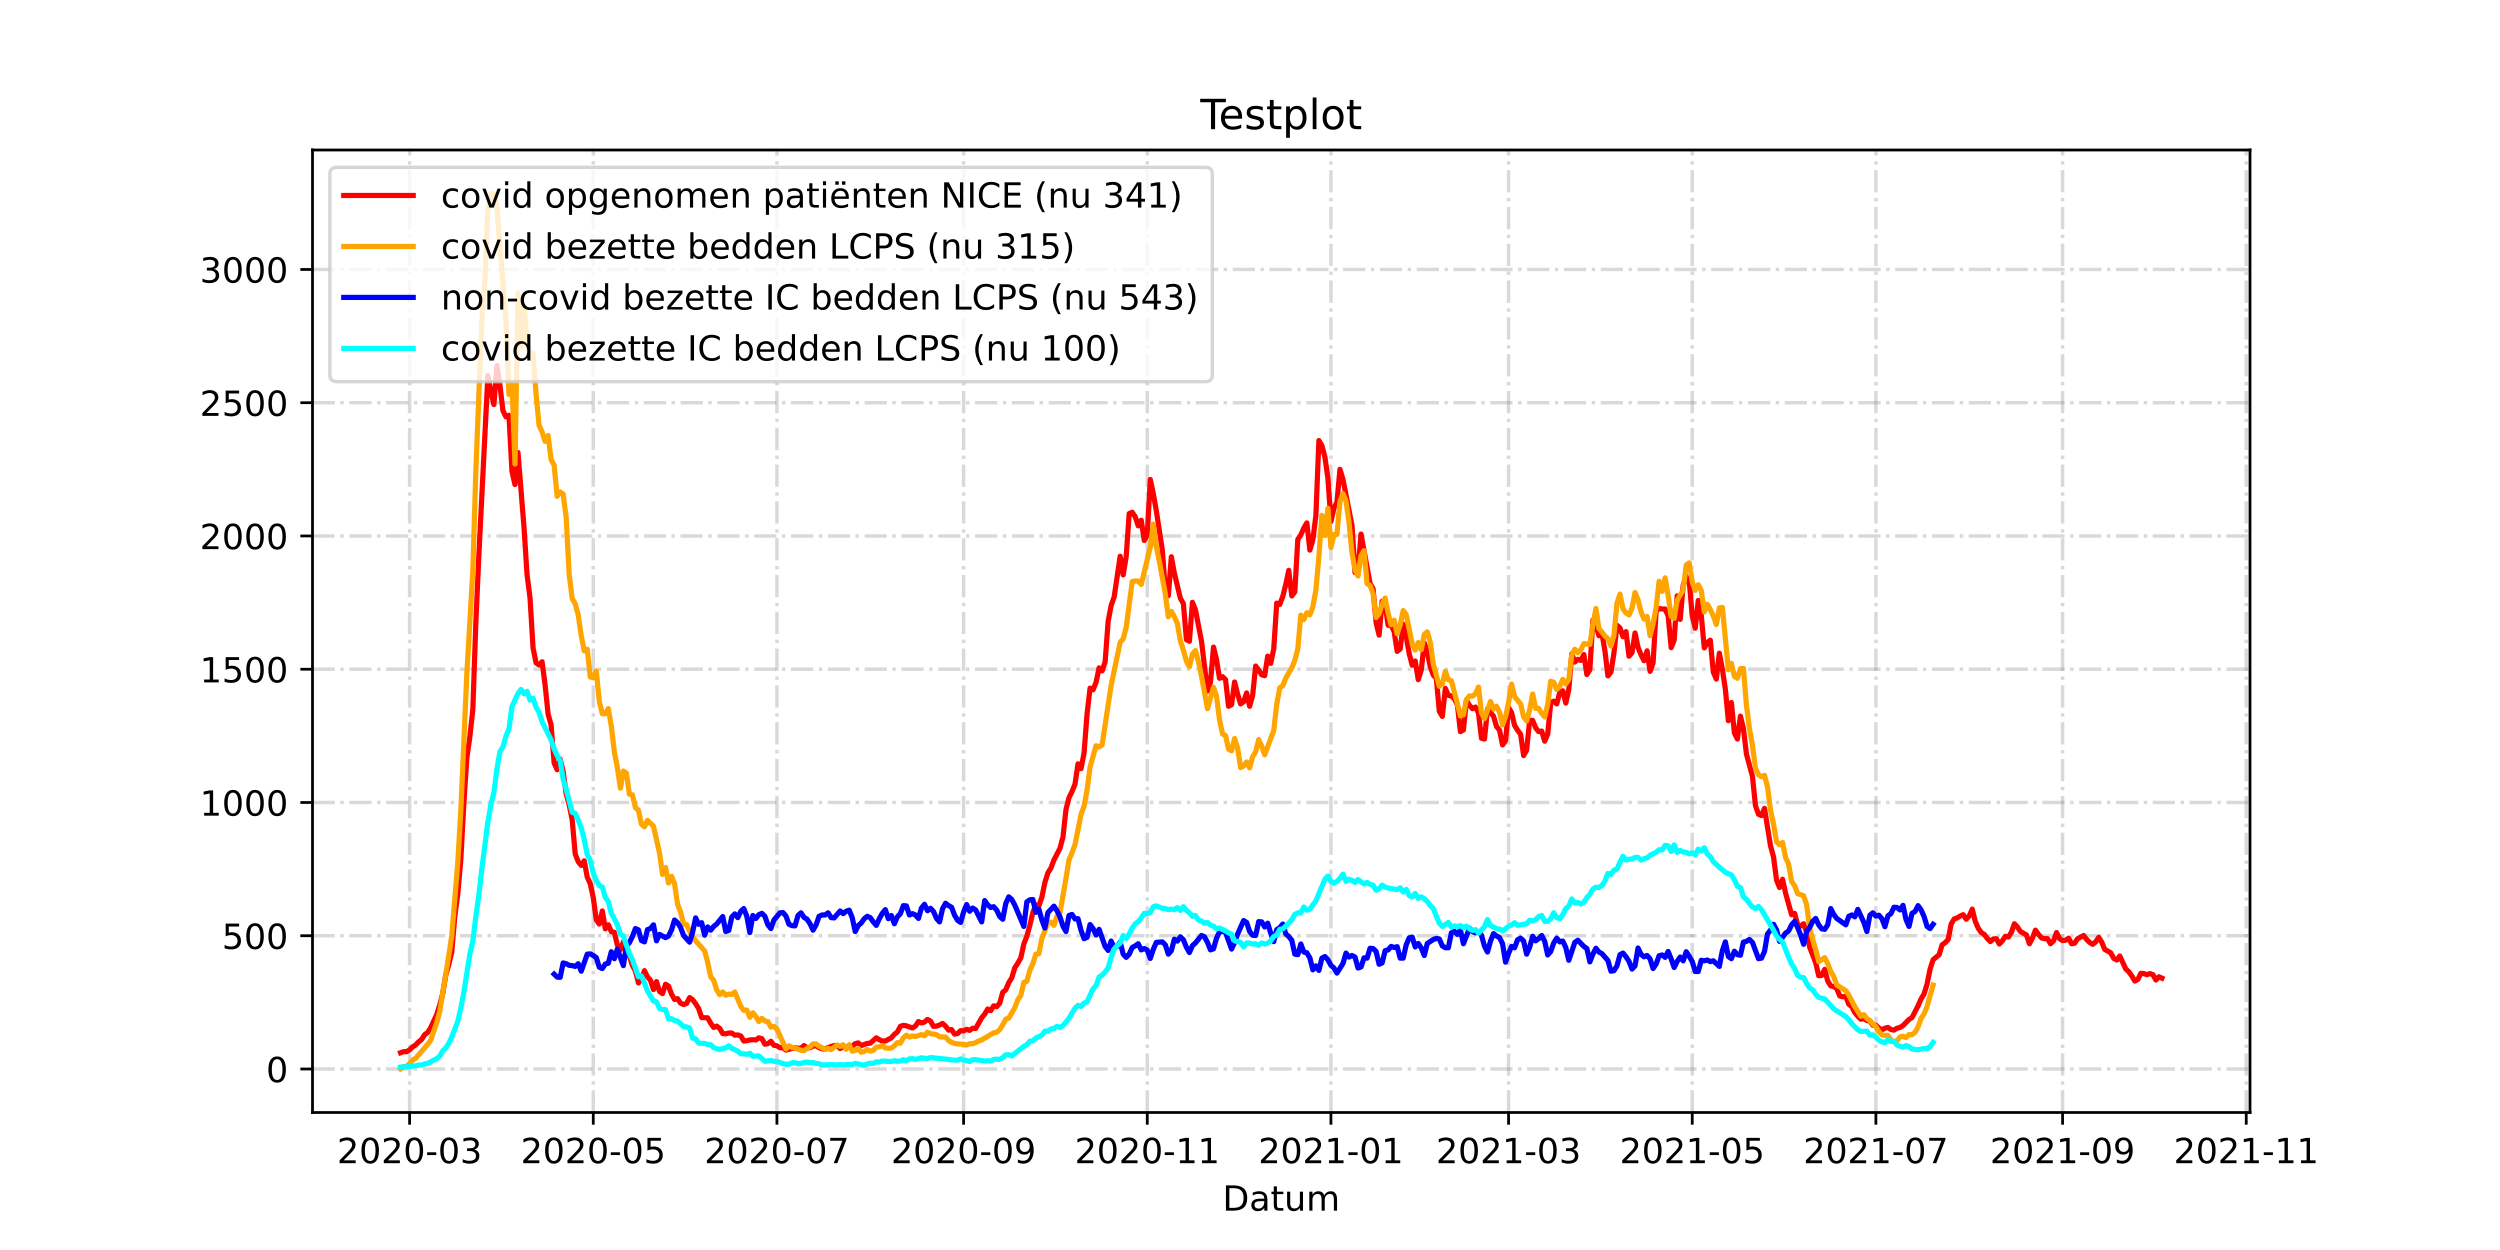 <?xml version="1.0" encoding="utf-8" standalone="no"?>
<!DOCTYPE svg PUBLIC "-//W3C//DTD SVG 1.1//EN"
  "http://www.w3.org/Graphics/SVG/1.1/DTD/svg11.dtd">
<!-- Created with matplotlib (https://matplotlib.org/) -->
<svg height="360pt" version="1.1" viewBox="0 0 720 360" width="720pt" xmlns="http://www.w3.org/2000/svg" xmlns:xlink="http://www.w3.org/1999/xlink">
 <defs>
  <style type="text/css">*{stroke-linecap:butt;stroke-linejoin:round;}</style>
 </defs>
 <g id="figure_1">
  <g id="patch_1">
   <path d="M 0 360 
L 720 360 
L 720 0 
L 0 0 
z
" style="fill:#ffffff;"/>
  </g>
  <g id="axes_1">
   <g id="patch_2">
    <path d="M 90 320.4 
L 648 320.4 
L 648 43.2 
L 90 43.2 
z
" style="fill:#ffffff;"/>
   </g>
   <g id="matplotlib.axis_1">
    <g id="xtick_1">
     <g id="line2d_1">
      <path clip-path="url(#pde6fc5dcef)" d="M 117.965 320.4 
L 117.965 43.2 
" style="fill:none;stroke:#808080;stroke-dasharray:6.4,1.6,1,1.6;stroke-dashoffset:0;stroke-opacity:0.3;"/>
     </g>
     <g id="line2d_2">
      <defs>
       <path d="M 0 0 
L 0 3.5 
" id="md64447d1fd" style="stroke:#000000;stroke-width:0.8;"/>
      </defs>
      <g>
       <use style="stroke:#000000;stroke-width:0.8;" x="117.965" xlink:href="#md64447d1fd" y="320.4"/>
      </g>
     </g>
     <g id="text_1">
      <!-- 2020-03 -->
      <g transform="translate(97.074 334.998)scale(0.1 -0.1)">
       <defs>
        <path d="M 19.188 8.297 
L 53.609 8.297 
L 53.609 0 
L 7.328 0 
L 7.328 8.297 
Q 12.938 14.109 22.625 23.891 
Q 32.328 33.688 34.812 36.531 
Q 39.547 41.844 41.422 45.531 
Q 43.312 49.219 43.312 52.781 
Q 43.312 58.594 39.234 62.25 
Q 35.156 65.922 28.609 65.922 
Q 23.969 65.922 18.812 64.312 
Q 13.672 62.703 7.812 59.422 
L 7.812 69.391 
Q 13.766 71.781 18.938 73 
Q 24.125 74.219 28.422 74.219 
Q 39.75 74.219 46.484 68.547 
Q 53.219 62.891 53.219 53.422 
Q 53.219 48.922 51.531 44.891 
Q 49.859 40.875 45.406 35.406 
Q 44.188 33.984 37.641 27.219 
Q 31.109 20.453 19.188 8.297 
z
" id="DejaVuSans-50"/>
        <path d="M 31.781 66.406 
Q 24.172 66.406 20.328 58.906 
Q 16.5 51.422 16.5 36.375 
Q 16.5 21.391 20.328 13.891 
Q 24.172 6.391 31.781 6.391 
Q 39.453 6.391 43.281 13.891 
Q 47.125 21.391 47.125 36.375 
Q 47.125 51.422 43.281 58.906 
Q 39.453 66.406 31.781 66.406 
z
M 31.781 74.219 
Q 44.047 74.219 50.516 64.516 
Q 56.984 54.828 56.984 36.375 
Q 56.984 17.969 50.516 8.266 
Q 44.047 -1.422 31.781 -1.422 
Q 19.531 -1.422 13.062 8.266 
Q 6.594 17.969 6.594 36.375 
Q 6.594 54.828 13.062 64.516 
Q 19.531 74.219 31.781 74.219 
z
" id="DejaVuSans-48"/>
        <path d="M 4.891 31.391 
L 31.203 31.391 
L 31.203 23.391 
L 4.891 23.391 
z
" id="DejaVuSans-45"/>
        <path d="M 40.578 39.312 
Q 47.656 37.797 51.625 33 
Q 55.609 28.219 55.609 21.188 
Q 55.609 10.406 48.188 4.484 
Q 40.766 -1.422 27.094 -1.422 
Q 22.516 -1.422 17.656 -0.516 
Q 12.797 0.391 7.625 2.203 
L 7.625 11.719 
Q 11.719 9.328 16.594 8.109 
Q 21.484 6.891 26.812 6.891 
Q 36.078 6.891 40.938 10.547 
Q 45.797 14.203 45.797 21.188 
Q 45.797 27.641 41.281 31.266 
Q 36.766 34.906 28.719 34.906 
L 20.219 34.906 
L 20.219 43.016 
L 29.109 43.016 
Q 36.375 43.016 40.234 45.922 
Q 44.094 48.828 44.094 54.297 
Q 44.094 59.906 40.109 62.906 
Q 36.141 65.922 28.719 65.922 
Q 24.656 65.922 20.016 65.031 
Q 15.375 64.156 9.812 62.312 
L 9.812 71.094 
Q 15.438 72.656 20.344 73.438 
Q 25.25 74.219 29.594 74.219 
Q 40.828 74.219 47.359 69.109 
Q 53.906 64.016 53.906 55.328 
Q 53.906 49.266 50.438 45.094 
Q 46.969 40.922 40.578 39.312 
z
" id="DejaVuSans-51"/>
       </defs>
       <use xlink:href="#DejaVuSans-50"/>
       <use x="63.623" xlink:href="#DejaVuSans-48"/>
       <use x="127.246" xlink:href="#DejaVuSans-50"/>
       <use x="190.869" xlink:href="#DejaVuSans-48"/>
       <use x="254.492" xlink:href="#DejaVuSans-45"/>
       <use x="290.576" xlink:href="#DejaVuSans-48"/>
       <use x="354.199" xlink:href="#DejaVuSans-51"/>
      </g>
     </g>
    </g>
    <g id="xtick_2">
     <g id="line2d_3">
      <path clip-path="url(#pde6fc5dcef)" d="M 170.86 320.4 
L 170.86 43.2 
" style="fill:none;stroke:#808080;stroke-dasharray:6.4,1.6,1,1.6;stroke-dashoffset:0;stroke-opacity:0.3;"/>
     </g>
     <g id="line2d_4">
      <g>
       <use style="stroke:#000000;stroke-width:0.8;" x="170.86" xlink:href="#md64447d1fd" y="320.4"/>
      </g>
     </g>
     <g id="text_2">
      <!-- 2020-05 -->
      <g transform="translate(149.969 334.998)scale(0.1 -0.1)">
       <defs>
        <path d="M 10.797 72.906 
L 49.516 72.906 
L 49.516 64.594 
L 19.828 64.594 
L 19.828 46.734 
Q 21.969 47.469 24.109 47.828 
Q 26.266 48.188 28.422 48.188 
Q 40.625 48.188 47.75 41.5 
Q 54.891 34.812 54.891 23.391 
Q 54.891 11.625 47.562 5.094 
Q 40.234 -1.422 26.906 -1.422 
Q 22.312 -1.422 17.547 -0.641 
Q 12.797 0.141 7.719 1.703 
L 7.719 11.625 
Q 12.109 9.234 16.797 8.062 
Q 21.484 6.891 26.703 6.891 
Q 35.156 6.891 40.078 11.328 
Q 45.016 15.766 45.016 23.391 
Q 45.016 31 40.078 35.438 
Q 35.156 39.891 26.703 39.891 
Q 22.75 39.891 18.812 39.016 
Q 14.891 38.141 10.797 36.281 
z
" id="DejaVuSans-53"/>
       </defs>
       <use xlink:href="#DejaVuSans-50"/>
       <use x="63.623" xlink:href="#DejaVuSans-48"/>
       <use x="127.246" xlink:href="#DejaVuSans-50"/>
       <use x="190.869" xlink:href="#DejaVuSans-48"/>
       <use x="254.492" xlink:href="#DejaVuSans-45"/>
       <use x="290.576" xlink:href="#DejaVuSans-48"/>
       <use x="354.199" xlink:href="#DejaVuSans-53"/>
      </g>
     </g>
    </g>
    <g id="xtick_3">
     <g id="line2d_5">
      <path clip-path="url(#pde6fc5dcef)" d="M 223.755 320.4 
L 223.755 43.2 
" style="fill:none;stroke:#808080;stroke-dasharray:6.4,1.6,1,1.6;stroke-dashoffset:0;stroke-opacity:0.3;"/>
     </g>
     <g id="line2d_6">
      <g>
       <use style="stroke:#000000;stroke-width:0.8;" x="223.755" xlink:href="#md64447d1fd" y="320.4"/>
      </g>
     </g>
     <g id="text_3">
      <!-- 2020-07 -->
      <g transform="translate(202.864 334.998)scale(0.1 -0.1)">
       <defs>
        <path d="M 8.203 72.906 
L 55.078 72.906 
L 55.078 68.703 
L 28.609 0 
L 18.312 0 
L 43.219 64.594 
L 8.203 64.594 
z
" id="DejaVuSans-55"/>
       </defs>
       <use xlink:href="#DejaVuSans-50"/>
       <use x="63.623" xlink:href="#DejaVuSans-48"/>
       <use x="127.246" xlink:href="#DejaVuSans-50"/>
       <use x="190.869" xlink:href="#DejaVuSans-48"/>
       <use x="254.492" xlink:href="#DejaVuSans-45"/>
       <use x="290.576" xlink:href="#DejaVuSans-48"/>
       <use x="354.199" xlink:href="#DejaVuSans-55"/>
      </g>
     </g>
    </g>
    <g id="xtick_4">
     <g id="line2d_7">
      <path clip-path="url(#pde6fc5dcef)" d="M 277.517 320.4 
L 277.517 43.2 
" style="fill:none;stroke:#808080;stroke-dasharray:6.4,1.6,1,1.6;stroke-dashoffset:0;stroke-opacity:0.3;"/>
     </g>
     <g id="line2d_8">
      <g>
       <use style="stroke:#000000;stroke-width:0.8;" x="277.517" xlink:href="#md64447d1fd" y="320.4"/>
      </g>
     </g>
     <g id="text_4">
      <!-- 2020-09 -->
      <g transform="translate(256.626 334.998)scale(0.1 -0.1)">
       <defs>
        <path d="M 10.984 1.516 
L 10.984 10.5 
Q 14.703 8.734 18.5 7.812 
Q 22.312 6.891 25.984 6.891 
Q 35.75 6.891 40.891 13.453 
Q 46.047 20.016 46.781 33.406 
Q 43.953 29.203 39.594 26.953 
Q 35.25 24.703 29.984 24.703 
Q 19.047 24.703 12.672 31.312 
Q 6.297 37.938 6.297 49.422 
Q 6.297 60.641 12.938 67.422 
Q 19.578 74.219 30.609 74.219 
Q 43.266 74.219 49.922 64.516 
Q 56.594 54.828 56.594 36.375 
Q 56.594 19.141 48.406 8.859 
Q 40.234 -1.422 26.422 -1.422 
Q 22.703 -1.422 18.891 -0.688 
Q 15.094 0.047 10.984 1.516 
z
M 30.609 32.422 
Q 37.25 32.422 41.125 36.953 
Q 45.016 41.5 45.016 49.422 
Q 45.016 57.281 41.125 61.844 
Q 37.25 66.406 30.609 66.406 
Q 23.969 66.406 20.094 61.844 
Q 16.219 57.281 16.219 49.422 
Q 16.219 41.5 20.094 36.953 
Q 23.969 32.422 30.609 32.422 
z
" id="DejaVuSans-57"/>
       </defs>
       <use xlink:href="#DejaVuSans-50"/>
       <use x="63.623" xlink:href="#DejaVuSans-48"/>
       <use x="127.246" xlink:href="#DejaVuSans-50"/>
       <use x="190.869" xlink:href="#DejaVuSans-48"/>
       <use x="254.492" xlink:href="#DejaVuSans-45"/>
       <use x="290.576" xlink:href="#DejaVuSans-48"/>
       <use x="354.199" xlink:href="#DejaVuSans-57"/>
      </g>
     </g>
    </g>
    <g id="xtick_5">
     <g id="line2d_9">
      <path clip-path="url(#pde6fc5dcef)" d="M 330.413 320.4 
L 330.413 43.2 
" style="fill:none;stroke:#808080;stroke-dasharray:6.4,1.6,1,1.6;stroke-dashoffset:0;stroke-opacity:0.3;"/>
     </g>
     <g id="line2d_10">
      <g>
       <use style="stroke:#000000;stroke-width:0.8;" x="330.413" xlink:href="#md64447d1fd" y="320.4"/>
      </g>
     </g>
     <g id="text_5">
      <!-- 2020-11 -->
      <g transform="translate(309.521 334.998)scale(0.1 -0.1)">
       <defs>
        <path d="M 12.406 8.297 
L 28.516 8.297 
L 28.516 63.922 
L 10.984 60.406 
L 10.984 69.391 
L 28.422 72.906 
L 38.281 72.906 
L 38.281 8.297 
L 54.391 8.297 
L 54.391 0 
L 12.406 0 
z
" id="DejaVuSans-49"/>
       </defs>
       <use xlink:href="#DejaVuSans-50"/>
       <use x="63.623" xlink:href="#DejaVuSans-48"/>
       <use x="127.246" xlink:href="#DejaVuSans-50"/>
       <use x="190.869" xlink:href="#DejaVuSans-48"/>
       <use x="254.492" xlink:href="#DejaVuSans-45"/>
       <use x="290.576" xlink:href="#DejaVuSans-49"/>
       <use x="354.199" xlink:href="#DejaVuSans-49"/>
      </g>
     </g>
    </g>
    <g id="xtick_6">
     <g id="line2d_11">
      <path clip-path="url(#pde6fc5dcef)" d="M 383.308 320.4 
L 383.308 43.2 
" style="fill:none;stroke:#808080;stroke-dasharray:6.4,1.6,1,1.6;stroke-dashoffset:0;stroke-opacity:0.3;"/>
     </g>
     <g id="line2d_12">
      <g>
       <use style="stroke:#000000;stroke-width:0.8;" x="383.308" xlink:href="#md64447d1fd" y="320.4"/>
      </g>
     </g>
     <g id="text_6">
      <!-- 2021-01 -->
      <g transform="translate(362.416 334.998)scale(0.1 -0.1)">
       <use xlink:href="#DejaVuSans-50"/>
       <use x="63.623" xlink:href="#DejaVuSans-48"/>
       <use x="127.246" xlink:href="#DejaVuSans-50"/>
       <use x="190.869" xlink:href="#DejaVuSans-49"/>
       <use x="254.492" xlink:href="#DejaVuSans-45"/>
       <use x="290.576" xlink:href="#DejaVuSans-48"/>
       <use x="354.199" xlink:href="#DejaVuSans-49"/>
      </g>
     </g>
    </g>
    <g id="xtick_7">
     <g id="line2d_13">
      <path clip-path="url(#pde6fc5dcef)" d="M 434.469 320.4 
L 434.469 43.2 
" style="fill:none;stroke:#808080;stroke-dasharray:6.4,1.6,1,1.6;stroke-dashoffset:0;stroke-opacity:0.3;"/>
     </g>
     <g id="line2d_14">
      <g>
       <use style="stroke:#000000;stroke-width:0.8;" x="434.469" xlink:href="#md64447d1fd" y="320.4"/>
      </g>
     </g>
     <g id="text_7">
      <!-- 2021-03 -->
      <g transform="translate(413.577 334.998)scale(0.1 -0.1)">
       <use xlink:href="#DejaVuSans-50"/>
       <use x="63.623" xlink:href="#DejaVuSans-48"/>
       <use x="127.246" xlink:href="#DejaVuSans-50"/>
       <use x="190.869" xlink:href="#DejaVuSans-49"/>
       <use x="254.492" xlink:href="#DejaVuSans-45"/>
       <use x="290.576" xlink:href="#DejaVuSans-48"/>
       <use x="354.199" xlink:href="#DejaVuSans-51"/>
      </g>
     </g>
    </g>
    <g id="xtick_8">
     <g id="line2d_15">
      <path clip-path="url(#pde6fc5dcef)" d="M 487.364 320.4 
L 487.364 43.2 
" style="fill:none;stroke:#808080;stroke-dasharray:6.4,1.6,1,1.6;stroke-dashoffset:0;stroke-opacity:0.3;"/>
     </g>
     <g id="line2d_16">
      <g>
       <use style="stroke:#000000;stroke-width:0.8;" x="487.364" xlink:href="#md64447d1fd" y="320.4"/>
      </g>
     </g>
     <g id="text_8">
      <!-- 2021-05 -->
      <g transform="translate(466.472 334.998)scale(0.1 -0.1)">
       <use xlink:href="#DejaVuSans-50"/>
       <use x="63.623" xlink:href="#DejaVuSans-48"/>
       <use x="127.246" xlink:href="#DejaVuSans-50"/>
       <use x="190.869" xlink:href="#DejaVuSans-49"/>
       <use x="254.492" xlink:href="#DejaVuSans-45"/>
       <use x="290.576" xlink:href="#DejaVuSans-48"/>
       <use x="354.199" xlink:href="#DejaVuSans-53"/>
      </g>
     </g>
    </g>
    <g id="xtick_9">
     <g id="line2d_17">
      <path clip-path="url(#pde6fc5dcef)" d="M 540.259 320.4 
L 540.259 43.2 
" style="fill:none;stroke:#808080;stroke-dasharray:6.4,1.6,1,1.6;stroke-dashoffset:0;stroke-opacity:0.3;"/>
     </g>
     <g id="line2d_18">
      <g>
       <use style="stroke:#000000;stroke-width:0.8;" x="540.259" xlink:href="#md64447d1fd" y="320.4"/>
      </g>
     </g>
     <g id="text_9">
      <!-- 2021-07 -->
      <g transform="translate(519.367 334.998)scale(0.1 -0.1)">
       <use xlink:href="#DejaVuSans-50"/>
       <use x="63.623" xlink:href="#DejaVuSans-48"/>
       <use x="127.246" xlink:href="#DejaVuSans-50"/>
       <use x="190.869" xlink:href="#DejaVuSans-49"/>
       <use x="254.492" xlink:href="#DejaVuSans-45"/>
       <use x="290.576" xlink:href="#DejaVuSans-48"/>
       <use x="354.199" xlink:href="#DejaVuSans-55"/>
      </g>
     </g>
    </g>
    <g id="xtick_10">
     <g id="line2d_19">
      <path clip-path="url(#pde6fc5dcef)" d="M 594.021 320.4 
L 594.021 43.2 
" style="fill:none;stroke:#808080;stroke-dasharray:6.4,1.6,1,1.6;stroke-dashoffset:0;stroke-opacity:0.3;"/>
     </g>
     <g id="line2d_20">
      <g>
       <use style="stroke:#000000;stroke-width:0.8;" x="594.021" xlink:href="#md64447d1fd" y="320.4"/>
      </g>
     </g>
     <g id="text_10">
      <!-- 2021-09 -->
      <g transform="translate(573.13 334.998)scale(0.1 -0.1)">
       <use xlink:href="#DejaVuSans-50"/>
       <use x="63.623" xlink:href="#DejaVuSans-48"/>
       <use x="127.246" xlink:href="#DejaVuSans-50"/>
       <use x="190.869" xlink:href="#DejaVuSans-49"/>
       <use x="254.492" xlink:href="#DejaVuSans-45"/>
       <use x="290.576" xlink:href="#DejaVuSans-48"/>
       <use x="354.199" xlink:href="#DejaVuSans-57"/>
      </g>
     </g>
    </g>
    <g id="xtick_11">
     <g id="line2d_21">
      <path clip-path="url(#pde6fc5dcef)" d="M 646.916 320.4 
L 646.916 43.2 
" style="fill:none;stroke:#808080;stroke-dasharray:6.4,1.6,1,1.6;stroke-dashoffset:0;stroke-opacity:0.3;"/>
     </g>
     <g id="line2d_22">
      <g>
       <use style="stroke:#000000;stroke-width:0.8;" x="646.916" xlink:href="#md64447d1fd" y="320.4"/>
      </g>
     </g>
     <g id="text_11">
      <!-- 2021-11 -->
      <g transform="translate(626.025 334.998)scale(0.1 -0.1)">
       <use xlink:href="#DejaVuSans-50"/>
       <use x="63.623" xlink:href="#DejaVuSans-48"/>
       <use x="127.246" xlink:href="#DejaVuSans-50"/>
       <use x="190.869" xlink:href="#DejaVuSans-49"/>
       <use x="254.492" xlink:href="#DejaVuSans-45"/>
       <use x="290.576" xlink:href="#DejaVuSans-49"/>
       <use x="354.199" xlink:href="#DejaVuSans-49"/>
      </g>
     </g>
    </g>
    <g id="text_12">
     <!-- Datum -->
     <g transform="translate(352.087 348.677)scale(0.1 -0.1)">
      <defs>
       <path d="M 19.672 64.797 
L 19.672 8.109 
L 31.594 8.109 
Q 46.688 8.109 53.688 14.938 
Q 60.688 21.781 60.688 36.531 
Q 60.688 51.172 53.688 57.984 
Q 46.688 64.797 31.594 64.797 
z
M 9.812 72.906 
L 30.078 72.906 
Q 51.266 72.906 61.172 64.094 
Q 71.094 55.281 71.094 36.531 
Q 71.094 17.672 61.125 8.828 
Q 51.172 0 30.078 0 
L 9.812 0 
z
" id="DejaVuSans-68"/>
       <path d="M 34.281 27.484 
Q 23.391 27.484 19.188 25 
Q 14.984 22.516 14.984 16.5 
Q 14.984 11.719 18.141 8.906 
Q 21.297 6.109 26.703 6.109 
Q 34.188 6.109 38.703 11.406 
Q 43.219 16.703 43.219 25.484 
L 43.219 27.484 
z
M 52.203 31.203 
L 52.203 0 
L 43.219 0 
L 43.219 8.297 
Q 40.141 3.328 35.547 0.953 
Q 30.953 -1.422 24.312 -1.422 
Q 15.922 -1.422 10.953 3.297 
Q 6 8.016 6 15.922 
Q 6 25.141 12.172 29.828 
Q 18.359 34.516 30.609 34.516 
L 43.219 34.516 
L 43.219 35.406 
Q 43.219 41.609 39.141 45 
Q 35.062 48.391 27.688 48.391 
Q 23 48.391 18.547 47.266 
Q 14.109 46.141 10.016 43.891 
L 10.016 52.203 
Q 14.938 54.109 19.578 55.047 
Q 24.219 56 28.609 56 
Q 40.484 56 46.344 49.844 
Q 52.203 43.703 52.203 31.203 
z
" id="DejaVuSans-97"/>
       <path d="M 18.312 70.219 
L 18.312 54.688 
L 36.812 54.688 
L 36.812 47.703 
L 18.312 47.703 
L 18.312 18.016 
Q 18.312 11.328 20.141 9.422 
Q 21.969 7.516 27.594 7.516 
L 36.812 7.516 
L 36.812 0 
L 27.594 0 
Q 17.188 0 13.234 3.875 
Q 9.281 7.766 9.281 18.016 
L 9.281 47.703 
L 2.688 47.703 
L 2.688 54.688 
L 9.281 54.688 
L 9.281 70.219 
z
" id="DejaVuSans-116"/>
       <path d="M 8.5 21.578 
L 8.5 54.688 
L 17.484 54.688 
L 17.484 21.922 
Q 17.484 14.156 20.5 10.266 
Q 23.531 6.391 29.594 6.391 
Q 36.859 6.391 41.078 11.031 
Q 45.312 15.672 45.312 23.688 
L 45.312 54.688 
L 54.297 54.688 
L 54.297 0 
L 45.312 0 
L 45.312 8.406 
Q 42.047 3.422 37.719 1 
Q 33.406 -1.422 27.688 -1.422 
Q 18.266 -1.422 13.375 4.438 
Q 8.5 10.297 8.5 21.578 
z
M 31.109 56 
z
" id="DejaVuSans-117"/>
       <path d="M 52 44.188 
Q 55.375 50.25 60.062 53.125 
Q 64.75 56 71.094 56 
Q 79.641 56 84.281 50.016 
Q 88.922 44.047 88.922 33.016 
L 88.922 0 
L 79.891 0 
L 79.891 32.719 
Q 79.891 40.578 77.094 44.375 
Q 74.312 48.188 68.609 48.188 
Q 61.625 48.188 57.562 43.547 
Q 53.516 38.922 53.516 30.906 
L 53.516 0 
L 44.484 0 
L 44.484 32.719 
Q 44.484 40.625 41.703 44.406 
Q 38.922 48.188 33.109 48.188 
Q 26.219 48.188 22.156 43.531 
Q 18.109 38.875 18.109 30.906 
L 18.109 0 
L 9.078 0 
L 9.078 54.688 
L 18.109 54.688 
L 18.109 46.188 
Q 21.188 51.219 25.484 53.609 
Q 29.781 56 35.688 56 
Q 41.656 56 45.828 52.969 
Q 50 49.953 52 44.188 
z
" id="DejaVuSans-109"/>
      </defs>
      <use xlink:href="#DejaVuSans-68"/>
      <use x="77.002" xlink:href="#DejaVuSans-97"/>
      <use x="138.281" xlink:href="#DejaVuSans-116"/>
      <use x="177.49" xlink:href="#DejaVuSans-117"/>
      <use x="240.869" xlink:href="#DejaVuSans-109"/>
     </g>
    </g>
   </g>
   <g id="matplotlib.axis_2">
    <g id="ytick_1">
     <g id="line2d_23">
      <path clip-path="url(#pde6fc5dcef)" d="M 90 307.877 
L 648 307.877 
" style="fill:none;stroke:#808080;stroke-dasharray:6.4,1.6,1,1.6;stroke-dashoffset:0;stroke-opacity:0.3;"/>
     </g>
     <g id="line2d_24">
      <defs>
       <path d="M 0 0 
L -3.5 0 
" id="m3490a598a4" style="stroke:#000000;stroke-width:0.8;"/>
      </defs>
      <g>
       <use style="stroke:#000000;stroke-width:0.8;" x="90" xlink:href="#m3490a598a4" y="307.877"/>
      </g>
     </g>
     <g id="text_13">
      <!-- 0 -->
      <g transform="translate(76.638 311.676)scale(0.1 -0.1)">
       <use xlink:href="#DejaVuSans-48"/>
      </g>
     </g>
    </g>
    <g id="ytick_2">
     <g id="line2d_25">
      <path clip-path="url(#pde6fc5dcef)" d="M 90 269.497 
L 648 269.497 
" style="fill:none;stroke:#808080;stroke-dasharray:6.4,1.6,1,1.6;stroke-dashoffset:0;stroke-opacity:0.3;"/>
     </g>
     <g id="line2d_26">
      <g>
       <use style="stroke:#000000;stroke-width:0.8;" x="90" xlink:href="#m3490a598a4" y="269.497"/>
      </g>
     </g>
     <g id="text_14">
      <!-- 500 -->
      <g transform="translate(63.913 273.296)scale(0.1 -0.1)">
       <use xlink:href="#DejaVuSans-53"/>
       <use x="63.623" xlink:href="#DejaVuSans-48"/>
       <use x="127.246" xlink:href="#DejaVuSans-48"/>
      </g>
     </g>
    </g>
    <g id="ytick_3">
     <g id="line2d_27">
      <path clip-path="url(#pde6fc5dcef)" d="M 90 231.118 
L 648 231.118 
" style="fill:none;stroke:#808080;stroke-dasharray:6.4,1.6,1,1.6;stroke-dashoffset:0;stroke-opacity:0.3;"/>
     </g>
     <g id="line2d_28">
      <g>
       <use style="stroke:#000000;stroke-width:0.8;" x="90" xlink:href="#m3490a598a4" y="231.118"/>
      </g>
     </g>
     <g id="text_15">
      <!-- 1000 -->
      <g transform="translate(57.55 234.917)scale(0.1 -0.1)">
       <use xlink:href="#DejaVuSans-49"/>
       <use x="63.623" xlink:href="#DejaVuSans-48"/>
       <use x="127.246" xlink:href="#DejaVuSans-48"/>
       <use x="190.869" xlink:href="#DejaVuSans-48"/>
      </g>
     </g>
    </g>
    <g id="ytick_4">
     <g id="line2d_29">
      <path clip-path="url(#pde6fc5dcef)" d="M 90 192.738 
L 648 192.738 
" style="fill:none;stroke:#808080;stroke-dasharray:6.4,1.6,1,1.6;stroke-dashoffset:0;stroke-opacity:0.3;"/>
     </g>
     <g id="line2d_30">
      <g>
       <use style="stroke:#000000;stroke-width:0.8;" x="90" xlink:href="#m3490a598a4" y="192.738"/>
      </g>
     </g>
     <g id="text_16">
      <!-- 1500 -->
      <g transform="translate(57.55 196.537)scale(0.1 -0.1)">
       <use xlink:href="#DejaVuSans-49"/>
       <use x="63.623" xlink:href="#DejaVuSans-53"/>
       <use x="127.246" xlink:href="#DejaVuSans-48"/>
       <use x="190.869" xlink:href="#DejaVuSans-48"/>
      </g>
     </g>
    </g>
    <g id="ytick_5">
     <g id="line2d_31">
      <path clip-path="url(#pde6fc5dcef)" d="M 90 154.359 
L 648 154.359 
" style="fill:none;stroke:#808080;stroke-dasharray:6.4,1.6,1,1.6;stroke-dashoffset:0;stroke-opacity:0.3;"/>
     </g>
     <g id="line2d_32">
      <g>
       <use style="stroke:#000000;stroke-width:0.8;" x="90" xlink:href="#m3490a598a4" y="154.359"/>
      </g>
     </g>
     <g id="text_17">
      <!-- 2000 -->
      <g transform="translate(57.55 158.158)scale(0.1 -0.1)">
       <use xlink:href="#DejaVuSans-50"/>
       <use x="63.623" xlink:href="#DejaVuSans-48"/>
       <use x="127.246" xlink:href="#DejaVuSans-48"/>
       <use x="190.869" xlink:href="#DejaVuSans-48"/>
      </g>
     </g>
    </g>
    <g id="ytick_6">
     <g id="line2d_33">
      <path clip-path="url(#pde6fc5dcef)" d="M 90 115.979 
L 648 115.979 
" style="fill:none;stroke:#808080;stroke-dasharray:6.4,1.6,1,1.6;stroke-dashoffset:0;stroke-opacity:0.3;"/>
     </g>
     <g id="line2d_34">
      <g>
       <use style="stroke:#000000;stroke-width:0.8;" x="90" xlink:href="#m3490a598a4" y="115.979"/>
      </g>
     </g>
     <g id="text_18">
      <!-- 2500 -->
      <g transform="translate(57.55 119.778)scale(0.1 -0.1)">
       <use xlink:href="#DejaVuSans-50"/>
       <use x="63.623" xlink:href="#DejaVuSans-53"/>
       <use x="127.246" xlink:href="#DejaVuSans-48"/>
       <use x="190.869" xlink:href="#DejaVuSans-48"/>
      </g>
     </g>
    </g>
    <g id="ytick_7">
     <g id="line2d_35">
      <path clip-path="url(#pde6fc5dcef)" d="M 90 77.6 
L 648 77.6 
" style="fill:none;stroke:#808080;stroke-dasharray:6.4,1.6,1,1.6;stroke-dashoffset:0;stroke-opacity:0.3;"/>
     </g>
     <g id="line2d_36">
      <g>
       <use style="stroke:#000000;stroke-width:0.8;" x="90" xlink:href="#m3490a598a4" y="77.6"/>
      </g>
     </g>
     <g id="text_19">
      <!-- 3000 -->
      <g transform="translate(57.55 81.399)scale(0.1 -0.1)">
       <use xlink:href="#DejaVuSans-51"/>
       <use x="63.623" xlink:href="#DejaVuSans-48"/>
       <use x="127.246" xlink:href="#DejaVuSans-48"/>
       <use x="190.869" xlink:href="#DejaVuSans-48"/>
      </g>
     </g>
    </g>
   </g>
   <g id="line2d_37">
    <path clip-path="url(#pde6fc5dcef)" d="M 115.364 303.194 
L 116.231 302.887 
L 117.098 302.887 
L 117.965 302.35 
L 118.832 301.506 
L 119.699 300.968 
L 120.566 300.047 
L 121.434 299.357 
L 122.301 297.975 
L 123.168 297.361 
L 124.035 295.979 
L 125.769 292.218 
L 126.636 289.455 
L 127.503 286.154 
L 128.371 280.858 
L 129.238 277.864 
L 130.105 274.18 
L 130.972 263.971 
L 131.839 257.523 
L 132.706 247.698 
L 133.573 231.655 
L 134.441 218.376 
L 135.308 212.235 
L 136.175 204.406 
L 137.042 179.305 
L 137.909 159.962 
L 140.51 108.15 
L 141.378 112.909 
L 142.245 116.516 
L 143.112 105.31 
L 143.979 110.913 
L 144.846 118.282 
L 145.713 120.047 
L 146.58 119.587 
L 147.448 135.783 
L 148.315 139.544 
L 149.182 130.333 
L 150.916 151.902 
L 151.783 165.412 
L 152.65 172.243 
L 153.517 186.597 
L 154.385 190.896 
L 155.252 191.51 
L 156.119 190.589 
L 156.986 197.267 
L 157.853 205.634 
L 158.72 208.781 
L 159.587 219.757 
L 160.455 221.676 
L 161.322 218.606 
L 162.189 222.214 
L 163.056 228.585 
L 163.923 231.809 
L 164.79 236.107 
L 165.657 245.932 
L 166.524 248.158 
L 167.392 249.233 
L 168.259 247.928 
L 169.126 252.61 
L 169.993 254.529 
L 170.86 258.521 
L 171.727 264.892 
L 172.594 266.12 
L 173.462 262.359 
L 174.329 267.501 
L 175.196 266.35 
L 176.063 268.346 
L 176.93 268.499 
L 177.797 272.184 
L 178.664 273.565 
L 179.531 271.263 
L 180.399 273.489 
L 181.266 275.331 
L 182.133 278.017 
L 183 279.629 
L 183.867 283.084 
L 184.734 282.009 
L 185.601 279.553 
L 186.469 281.318 
L 187.336 282.316 
L 188.203 285.003 
L 189.07 282.7 
L 189.937 285.54 
L 190.804 286.154 
L 191.671 283.467 
L 192.538 284.005 
L 193.406 286.307 
L 194.273 287.843 
L 195.14 287.612 
L 196.007 288.917 
L 196.874 289.301 
L 197.741 288.994 
L 198.608 287.305 
L 199.476 287.919 
L 200.343 289.071 
L 201.21 290.452 
L 202.077 293.062 
L 203.811 293.139 
L 204.678 294.674 
L 205.545 295.902 
L 206.413 295.519 
L 207.28 296.209 
L 208.147 297.668 
L 209.014 297.745 
L 209.881 297.514 
L 210.748 297.514 
L 211.615 298.128 
L 212.483 298.052 
L 213.35 298.359 
L 214.217 299.817 
L 215.084 299.74 
L 215.951 299.51 
L 216.818 299.433 
L 217.685 299.51 
L 218.552 298.896 
L 219.42 299.126 
L 220.287 300.738 
L 221.154 300.585 
L 222.021 299.894 
L 222.888 301.045 
L 223.755 301.199 
L 224.622 301.736 
L 225.49 301.736 
L 226.357 302.427 
L 228.958 301.736 
L 229.825 301.89 
L 230.692 301.89 
L 231.559 301.122 
L 232.427 301.736 
L 233.294 301.736 
L 234.161 301.275 
L 235.028 301.199 
L 235.895 301.736 
L 236.762 302.043 
L 237.629 302.197 
L 238.497 301.659 
L 240.231 301.122 
L 241.098 301.122 
L 241.965 301.966 
L 242.832 301.506 
L 243.699 301.659 
L 245.434 301.275 
L 246.301 300.585 
L 247.168 300.354 
L 248.035 301.122 
L 249.769 300.508 
L 250.636 300.431 
L 252.371 298.896 
L 253.238 299.433 
L 254.105 299.817 
L 254.972 299.817 
L 256.706 298.896 
L 257.573 297.898 
L 258.441 297.207 
L 259.308 295.595 
L 260.175 295.288 
L 261.042 295.442 
L 262.776 296.056 
L 263.643 295.519 
L 264.51 294.214 
L 265.378 294.597 
L 266.245 294.367 
L 267.112 293.6 
L 267.979 294.06 
L 268.846 295.595 
L 269.713 295.519 
L 270.58 295.212 
L 271.448 294.751 
L 272.315 295.519 
L 273.182 296.67 
L 274.049 296.516 
L 274.916 297.821 
L 275.783 297.668 
L 276.65 296.823 
L 277.517 296.9 
L 278.385 296.44 
L 279.252 296.747 
L 280.119 296.133 
L 280.986 296.209 
L 282.72 293.139 
L 283.587 292.064 
L 284.455 290.606 
L 285.322 291.067 
L 286.189 289.685 
L 287.056 289.915 
L 287.923 288.917 
L 288.79 285.77 
L 289.657 285.079 
L 290.524 283.007 
L 291.392 281.625 
L 292.259 278.708 
L 293.126 277.403 
L 293.993 275.868 
L 294.86 271.877 
L 295.727 269.651 
L 296.594 266.504 
L 297.462 262.819 
L 298.329 260.593 
L 299.196 260.9 
L 300.063 258.367 
L 300.93 254.145 
L 301.797 251.382 
L 302.664 250 
L 303.531 247.698 
L 305.266 244.32 
L 306.133 241.096 
L 307 233.113 
L 307.867 229.736 
L 308.734 227.971 
L 309.601 225.821 
L 310.469 219.988 
L 311.336 221.369 
L 312.203 216.917 
L 313.07 205.634 
L 313.937 198.188 
L 314.804 198.649 
L 315.671 196.499 
L 316.538 192.354 
L 317.406 193.199 
L 318.273 190.666 
L 319.14 178.998 
L 320.007 174.393 
L 320.874 171.936 
L 322.608 160.192 
L 323.476 165.565 
L 324.343 160.269 
L 325.21 147.911 
L 326.077 147.527 
L 326.944 148.832 
L 327.811 151.442 
L 328.678 149.83 
L 329.545 155.664 
L 330.413 154.128 
L 331.28 138.086 
L 332.147 142.154 
L 333.014 147.067 
L 334.748 158.427 
L 335.615 170.017 
L 336.483 171.553 
L 337.35 160.346 
L 338.217 165.105 
L 339.951 172.32 
L 340.818 173.855 
L 341.685 184.218 
L 342.552 184.678 
L 343.42 173.472 
L 344.287 175.621 
L 346.021 184.602 
L 347.755 199.032 
L 348.622 196.423 
L 349.49 186.367 
L 350.357 189.975 
L 351.224 195.348 
L 352.091 194.887 
L 352.958 195.732 
L 353.825 203.408 
L 354.692 202.947 
L 355.559 196.423 
L 356.427 199.877 
L 357.294 202.717 
L 358.161 202.103 
L 359.028 199.57 
L 359.895 203.408 
L 360.762 200.261 
L 361.629 191.817 
L 362.497 192.968 
L 363.364 194.35 
L 364.231 194.58 
L 365.098 188.977 
L 365.965 191.049 
L 366.832 186.904 
L 367.699 173.702 
L 368.566 174.086 
L 369.434 171.783 
L 370.301 168.329 
L 371.168 164.261 
L 372.035 171.629 
L 372.902 170.478 
L 373.769 155.357 
L 374.636 154.052 
L 375.503 152.056 
L 376.371 150.597 
L 377.238 158.427 
L 378.105 155.433 
L 378.972 148.525 
L 379.839 126.879 
L 380.706 128.337 
L 381.573 131.638 
L 382.441 137.779 
L 383.308 150.214 
L 384.175 146.376 
L 385.042 144.61 
L 385.909 135.169 
L 386.776 138.086 
L 389.378 151.365 
L 390.245 164.875 
L 391.112 164.184 
L 391.979 153.821 
L 393.713 163.339 
L 394.58 168.022 
L 395.448 169.557 
L 396.315 179.305 
L 397.182 182.913 
L 398.049 173.165 
L 398.916 174.086 
L 399.783 180.073 
L 400.65 180.073 
L 401.517 181.915 
L 402.385 187.595 
L 403.252 186.904 
L 404.119 179.766 
L 404.986 183.297 
L 405.853 188.286 
L 406.72 191.587 
L 407.587 190.359 
L 408.455 195.732 
L 409.322 192.968 
L 410.189 185.139 
L 411.056 187.672 
L 411.923 192.047 
L 412.79 194.427 
L 413.657 195.348 
L 414.524 204.866 
L 415.392 206.325 
L 416.259 198.265 
L 417.126 200.261 
L 417.993 200.414 
L 418.86 201.258 
L 419.727 203.024 
L 420.594 210.7 
L 421.462 210.239 
L 422.329 201.796 
L 423.196 203.101 
L 424.063 204.099 
L 424.93 203.638 
L 425.797 205.327 
L 426.664 212.619 
L 427.531 212.849 
L 428.399 204.175 
L 430.133 206.248 
L 431 209.241 
L 431.867 210.316 
L 432.734 214.538 
L 433.601 213.31 
L 434.469 203.791 
L 435.336 205.25 
L 436.203 208.934 
L 437.07 210.316 
L 437.937 211.467 
L 438.804 217.608 
L 439.671 216.073 
L 440.538 207.476 
L 441.406 207.476 
L 442.273 209.625 
L 443.14 210.7 
L 444.007 210.546 
L 444.874 213.463 
L 445.741 211.391 
L 446.608 202.333 
L 447.476 201.949 
L 448.343 202.717 
L 449.21 199.416 
L 450.077 198.956 
L 450.944 202.487 
L 451.811 198.572 
L 452.678 188.286 
L 453.545 190.666 
L 454.413 189.898 
L 455.28 190.205 
L 456.147 188.516 
L 457.014 194.273 
L 457.881 192.892 
L 458.748 178.614 
L 459.615 179.996 
L 460.483 183.067 
L 461.35 182.376 
L 462.217 187.442 
L 463.084 194.657 
L 463.951 193.583 
L 464.818 188.056 
L 465.685 180.073 
L 466.552 180.841 
L 467.42 183.374 
L 468.287 181.915 
L 469.154 188.977 
L 470.021 187.979 
L 470.888 182.299 
L 471.755 186.444 
L 472.622 188.593 
L 473.49 190.282 
L 474.357 187.442 
L 475.224 193.352 
L 476.091 190.896 
L 476.958 176.005 
L 477.825 175.237 
L 478.692 175.391 
L 479.559 175.391 
L 480.427 177.386 
L 481.294 186.521 
L 482.161 184.371 
L 483.028 171.629 
L 483.895 178.384 
L 484.762 168.559 
L 485.629 166.026 
L 486.497 167.408 
L 487.364 177.386 
L 488.231 180.917 
L 489.098 172.934 
L 489.965 177.233 
L 490.832 186.597 
L 491.699 185.062 
L 492.566 184.371 
L 493.434 193.583 
L 494.301 195.578 
L 495.168 188.133 
L 496.035 192.661 
L 496.902 198.495 
L 497.769 207.553 
L 498.636 202.333 
L 499.503 211.084 
L 500.371 212.849 
L 501.238 206.248 
L 502.105 209.779 
L 502.972 217.148 
L 504.706 223.595 
L 505.573 232.039 
L 506.441 234.495 
L 507.308 234.879 
L 508.175 232.806 
L 509.909 243.629 
L 510.776 246.777 
L 511.643 253.455 
L 512.51 255.604 
L 513.378 253.224 
L 514.245 257.216 
L 515.979 263.433 
L 516.846 263.049 
L 517.713 266.273 
L 518.58 266.734 
L 519.448 266.043 
L 520.315 268.499 
L 521.182 272.798 
L 522.916 277.25 
L 523.783 281.011 
L 524.65 280.934 
L 525.517 279.169 
L 526.385 282.546 
L 527.252 283.928 
L 528.119 284.158 
L 528.986 284.696 
L 529.853 286.845 
L 530.72 287.075 
L 531.587 286.998 
L 532.455 289.224 
L 533.322 289.915 
L 534.189 291.604 
L 535.056 292.678 
L 535.923 293.523 
L 536.79 293.369 
L 537.657 293.907 
L 538.524 294.06 
L 539.392 295.288 
L 540.259 295.288 
L 541.126 296.056 
L 541.993 296.593 
L 542.86 296.133 
L 543.727 295.902 
L 544.594 296.516 
L 545.462 296.67 
L 546.329 296.133 
L 547.196 295.902 
L 548.063 295.365 
L 549.797 293.6 
L 550.664 293.062 
L 552.399 289.685 
L 553.266 287.689 
L 554.133 286.231 
L 555 283.391 
L 555.867 279.092 
L 556.734 276.406 
L 558.469 274.947 
L 559.336 272.107 
L 560.203 271.493 
L 561.07 270.572 
L 561.937 266.12 
L 562.804 264.661 
L 563.671 264.354 
L 564.538 263.817 
L 565.406 263.433 
L 566.273 264.738 
L 567.14 263.817 
L 568.007 261.821 
L 568.874 265.352 
L 569.741 267.348 
L 570.608 268.576 
L 571.476 269.113 
L 572.343 270.265 
L 573.21 271.186 
L 574.077 270.418 
L 574.944 270.342 
L 575.811 271.877 
L 576.678 270.956 
L 577.545 269.651 
L 578.413 269.881 
L 579.28 268.499 
L 580.147 266.043 
L 581.014 266.964 
L 581.881 268.269 
L 583.615 269.267 
L 584.483 271.8 
L 585.35 270.111 
L 586.217 267.885 
L 587.084 269.113 
L 587.951 270.111 
L 588.818 270.342 
L 589.685 270.342 
L 590.552 271.8 
L 591.42 270.956 
L 592.287 268.576 
L 593.154 270.342 
L 594.021 270.879 
L 594.888 270.802 
L 595.755 270.188 
L 596.622 271.8 
L 597.49 271.646 
L 598.357 270.342 
L 600.091 269.42 
L 600.958 270.572 
L 601.825 271.416 
L 602.692 271.954 
L 603.559 271.263 
L 604.427 269.958 
L 605.294 271.339 
L 606.161 273.412 
L 607.895 274.41 
L 608.762 276.022 
L 609.629 276.482 
L 610.497 275.331 
L 612.231 279.092 
L 613.098 279.86 
L 613.965 281.088 
L 614.832 282.546 
L 615.699 282.086 
L 616.566 280.32 
L 617.434 280.397 
L 618.301 280.704 
L 619.168 280.397 
L 620.035 280.704 
L 620.902 282.239 
L 621.769 281.318 
L 622.636 281.702 
L 622.636 281.702 
" style="fill:none;stroke:#ff0000;stroke-linecap:square;stroke-width:1.5;"/>
   </g>
   <g id="line2d_38">
    <path clip-path="url(#pde6fc5dcef)" d="M 115.364 307.8 
L 116.231 307.186 
L 117.098 307.109 
L 117.965 306.342 
L 118.832 305.267 
L 119.699 304.806 
L 123.168 300.738 
L 124.035 299.587 
L 125.769 294.521 
L 126.636 291.374 
L 129.238 275.331 
L 130.105 269.497 
L 131.839 248.388 
L 132.706 233.728 
L 134.441 194.12 
L 136.175 164.261 
L 137.042 135.629 
L 138.776 92.107 
L 139.643 81.284 
L 140.51 60.252 
L 141.378 55.8 
L 142.245 55.8 
L 143.112 59.791 
L 145.713 92.414 
L 146.58 113.6 
L 147.448 110.606 
L 148.315 133.634 
L 149.182 84.354 
L 150.049 99.629 
L 150.916 88.039 
L 151.783 98.094 
L 152.65 102.546 
L 153.517 101.779 
L 154.385 113.523 
L 155.252 122.504 
L 156.119 124.346 
L 156.986 127.109 
L 157.853 125.42 
L 158.72 132.406 
L 159.587 133.941 
L 160.455 142.922 
L 161.322 141.693 
L 162.189 142.307 
L 163.056 149.062 
L 163.923 165.412 
L 164.79 172.397 
L 165.657 173.855 
L 166.524 177.079 
L 167.392 183.067 
L 168.259 187.442 
L 169.126 186.981 
L 169.993 194.964 
L 170.86 195.194 
L 171.727 193.199 
L 172.594 201.949 
L 173.462 205.557 
L 174.329 205.557 
L 175.196 204.099 
L 176.063 209.165 
L 176.93 216.61 
L 177.797 220.986 
L 178.664 226.973 
L 179.531 222.06 
L 180.399 222.674 
L 181.266 228.738 
L 182.133 228.892 
L 183 232.576 
L 183.867 233.344 
L 184.734 237.335 
L 185.601 238.103 
L 186.469 236.261 
L 188.203 237.949 
L 189.937 245.625 
L 190.804 251.843 
L 191.671 249.847 
L 192.538 254.299 
L 193.406 252.38 
L 194.273 254.529 
L 195.14 260.44 
L 196.007 262.666 
L 196.874 266.12 
L 197.741 266.273 
L 198.608 268.269 
L 199.476 269.804 
L 200.343 270.956 
L 202.944 273.872 
L 203.811 277.173 
L 204.678 281.318 
L 205.545 282.316 
L 206.413 285.079 
L 207.28 286.461 
L 208.147 285.693 
L 209.014 286.614 
L 209.881 286.307 
L 210.748 286.384 
L 211.615 285.693 
L 213.35 289.838 
L 214.217 290.99 
L 215.084 290.913 
L 215.951 292.986 
L 216.818 291.681 
L 217.685 292.755 
L 218.552 294.214 
L 219.42 293.293 
L 220.287 294.06 
L 221.154 294.214 
L 222.021 295.826 
L 222.888 295.595 
L 223.755 296.363 
L 226.357 302.12 
L 227.224 301.199 
L 228.091 301.659 
L 228.958 301.813 
L 230.692 302.504 
L 231.559 302.58 
L 232.427 301.966 
L 233.294 301.506 
L 234.161 300.661 
L 235.028 300.661 
L 235.895 301.352 
L 236.762 301.736 
L 237.629 302.273 
L 238.497 301.89 
L 239.364 302.273 
L 241.098 300.968 
L 241.965 301.352 
L 242.832 300.892 
L 243.699 302.197 
L 244.566 300.892 
L 245.434 302.734 
L 246.301 302.504 
L 247.168 301.966 
L 248.035 303.041 
L 248.902 302.811 
L 249.769 302.273 
L 250.636 302.734 
L 251.503 302.504 
L 252.371 301.583 
L 253.238 301.506 
L 254.105 301.122 
L 254.972 301.813 
L 255.839 301.89 
L 256.706 301.813 
L 257.573 301.199 
L 258.441 300.278 
L 259.308 300.431 
L 260.175 298.896 
L 261.042 298.128 
L 261.909 298.666 
L 262.776 298.359 
L 263.643 298.512 
L 265.378 297.975 
L 266.245 298.282 
L 267.112 297.284 
L 267.979 297.668 
L 269.713 297.975 
L 270.58 298.589 
L 272.315 298.666 
L 273.182 299.664 
L 274.049 300.201 
L 274.916 300.508 
L 275.783 300.661 
L 277.517 300.738 
L 278.385 300.968 
L 279.252 300.585 
L 280.119 300.585 
L 280.986 300.278 
L 281.853 299.817 
L 282.72 299.51 
L 286.189 297.438 
L 287.056 297.284 
L 287.923 296.516 
L 288.79 295.135 
L 289.657 293.523 
L 290.524 293.216 
L 292.259 290.222 
L 293.126 287.919 
L 293.993 286.691 
L 294.86 282.93 
L 295.727 282.623 
L 296.594 279.399 
L 297.462 277.557 
L 298.329 274.794 
L 299.196 274.64 
L 300.063 270.265 
L 300.93 268.116 
L 301.797 265.583 
L 302.664 265.583 
L 303.531 266.504 
L 304.399 263.894 
L 305.266 262.973 
L 307 252.994 
L 307.867 247.621 
L 308.734 245.625 
L 309.601 243.246 
L 311.336 234.572 
L 312.203 232.192 
L 313.07 227.587 
L 313.937 220.909 
L 315.671 214.768 
L 316.538 215.152 
L 317.406 214.538 
L 320.007 197.344 
L 322.608 184.986 
L 323.476 183.988 
L 324.343 180.687 
L 326.077 167.484 
L 326.944 167.331 
L 327.811 167.331 
L 328.678 168.329 
L 331.28 157.583 
L 332.147 150.981 
L 333.014 157.429 
L 333.881 161.651 
L 335.615 171.092 
L 336.483 177.617 
L 337.35 176.081 
L 338.217 177.617 
L 339.084 179.612 
L 339.951 184.602 
L 340.818 187.212 
L 341.685 190.435 
L 342.552 192.047 
L 343.42 188.363 
L 344.287 187.365 
L 345.154 190.589 
L 346.021 194.657 
L 347.755 204.099 
L 349.49 197.958 
L 350.357 200.491 
L 351.224 207.322 
L 352.091 211.391 
L 352.958 211.851 
L 353.825 215.766 
L 354.692 216.226 
L 355.559 212.696 
L 356.427 215.382 
L 357.294 221.062 
L 358.161 220.602 
L 359.028 219.45 
L 359.895 221.139 
L 360.762 217.915 
L 361.629 216.533 
L 362.497 213.003 
L 363.364 214.922 
L 364.231 217.378 
L 366.832 210.393 
L 367.699 202.794 
L 368.566 198.111 
L 369.434 197.497 
L 370.301 195.271 
L 372.035 192.354 
L 372.902 190.205 
L 373.769 186.904 
L 374.636 177.156 
L 375.503 178.461 
L 376.371 176.465 
L 377.238 177.079 
L 378.105 174.777 
L 378.972 169.941 
L 379.839 160.346 
L 380.706 148.448 
L 381.573 154.205 
L 382.441 146.376 
L 383.308 157.659 
L 384.175 153.975 
L 385.042 153.898 
L 385.909 144.38 
L 386.776 142.154 
L 387.643 144.303 
L 388.51 150.367 
L 389.378 159.271 
L 390.245 164.03 
L 391.112 165.872 
L 391.979 160.039 
L 392.846 158.58 
L 393.713 168.099 
L 394.58 168.636 
L 395.448 170.939 
L 396.315 177.847 
L 397.182 176.772 
L 398.049 174.009 
L 398.916 172.243 
L 399.783 176.696 
L 400.65 179.919 
L 401.517 178.614 
L 402.385 182.529 
L 403.252 179.919 
L 404.119 175.851 
L 404.986 177.003 
L 406.72 185.446 
L 407.587 187.212 
L 408.455 185.062 
L 409.322 187.135 
L 410.189 182.683 
L 411.056 181.992 
L 411.923 184.986 
L 412.79 191.28 
L 414.524 197.651 
L 415.392 196.96 
L 416.259 193.352 
L 417.126 195.809 
L 417.993 196.039 
L 419.727 202.717 
L 420.594 206.171 
L 421.462 205.864 
L 422.329 201.489 
L 423.196 200.414 
L 424.063 200.491 
L 424.93 199.8 
L 425.797 197.881 
L 426.664 205.327 
L 427.531 206.939 
L 429.266 202.026 
L 430.133 204.252 
L 431 203.408 
L 431.867 205.096 
L 432.734 208.781 
L 433.601 206.401 
L 434.469 202.333 
L 435.336 197.037 
L 436.203 200.644 
L 437.937 202.717 
L 438.804 206.478 
L 439.671 207.629 
L 440.538 204.482 
L 441.406 199.877 
L 442.273 204.022 
L 443.14 204.022 
L 444.007 205.48 
L 444.874 206.478 
L 445.741 202.87 
L 446.608 196.192 
L 447.476 196.499 
L 448.343 198.572 
L 449.21 197.651 
L 450.077 195.655 
L 450.944 196.96 
L 451.811 195.655 
L 452.678 188.516 
L 453.545 186.981 
L 454.413 187.979 
L 455.28 187.135 
L 456.147 185.369 
L 457.881 185.6 
L 458.748 179.919 
L 459.615 175.237 
L 460.483 180.994 
L 462.217 183.143 
L 463.084 183.988 
L 463.951 186.06 
L 464.818 182.913 
L 465.685 173.702 
L 466.552 171.092 
L 467.42 175.314 
L 468.287 176.542 
L 469.154 177.079 
L 470.021 175.16 
L 470.888 170.632 
L 471.755 172.781 
L 472.622 176.235 
L 473.49 178.307 
L 474.357 177.54 
L 475.224 183.067 
L 476.091 179.689 
L 476.958 175.007 
L 477.825 167.408 
L 478.692 170.325 
L 479.559 166.41 
L 480.427 171.553 
L 481.294 177.54 
L 482.161 178.077 
L 483.028 172.858 
L 484.762 169.941 
L 485.629 162.725 
L 486.497 162.111 
L 487.364 167.638 
L 488.231 170.017 
L 489.098 168.406 
L 489.965 170.094 
L 490.832 176.235 
L 491.699 174.009 
L 492.566 175.544 
L 493.434 177.386 
L 494.301 179.843 
L 495.168 175.084 
L 496.035 174.93 
L 497.769 192.892 
L 498.636 191.049 
L 499.503 194.811 
L 500.371 195.348 
L 501.238 192.585 
L 502.105 192.508 
L 502.972 203.101 
L 503.839 209.779 
L 504.706 214.691 
L 505.573 221.216 
L 506.441 223.135 
L 507.308 223.672 
L 508.175 223.288 
L 509.042 226.589 
L 509.909 233.344 
L 510.776 237.335 
L 511.643 242.401 
L 512.51 243.322 
L 513.378 242.632 
L 514.245 247.007 
L 515.112 248.849 
L 515.979 253.838 
L 516.846 255.067 
L 517.713 257.369 
L 519.448 257.983 
L 520.315 260.593 
L 521.182 267.194 
L 522.049 270.572 
L 522.916 273.489 
L 523.783 276.943 
L 525.517 275.791 
L 526.385 277.557 
L 527.252 279.783 
L 528.119 281.241 
L 528.986 283.698 
L 531.587 285.31 
L 532.455 286.614 
L 534.189 289.915 
L 535.923 292.678 
L 536.79 292.218 
L 537.657 293.369 
L 538.524 293.907 
L 539.392 294.981 
L 540.259 295.672 
L 541.126 297.13 
L 541.993 298.052 
L 542.86 298.205 
L 543.727 298.205 
L 544.594 299.51 
L 545.462 300.047 
L 546.329 299.74 
L 547.196 298.666 
L 548.063 298.435 
L 548.93 298.819 
L 549.797 297.975 
L 550.664 297.975 
L 551.531 297.284 
L 552.399 295.749 
L 553.266 293.293 
L 554.133 291.988 
L 555 289.838 
L 556.734 283.698 
L 556.734 283.698 
" style="fill:none;stroke:#ffa500;stroke-linecap:square;stroke-width:1.5;"/>
   </g>
   <g id="line2d_39">
    <path clip-path="url(#pde6fc5dcef)" d="M 159.587 280.551 
L 160.455 281.395 
L 161.322 281.472 
L 162.189 277.327 
L 163.056 277.557 
L 163.923 278.017 
L 164.79 278.094 
L 165.657 278.325 
L 166.524 277.557 
L 167.392 279.706 
L 169.126 274.794 
L 169.993 274.717 
L 170.86 275.177 
L 171.727 275.791 
L 172.594 278.555 
L 173.462 278.939 
L 174.329 277.634 
L 175.196 277.403 
L 176.063 274.103 
L 176.93 276.099 
L 177.797 273.335 
L 179.531 278.094 
L 180.399 272.414 
L 181.266 271.493 
L 182.133 269.728 
L 183 267.425 
L 183.867 267.809 
L 184.734 270.879 
L 185.601 271.263 
L 186.469 267.732 
L 187.336 267.425 
L 188.203 266.35 
L 189.07 270.956 
L 189.937 269.113 
L 191.671 270.035 
L 192.538 269.574 
L 193.406 267.809 
L 194.273 264.968 
L 195.14 265.736 
L 196.007 267.118 
L 196.874 269.42 
L 198.608 271.339 
L 199.476 268.423 
L 200.343 264.354 
L 201.21 266.197 
L 202.077 265.736 
L 202.944 269.344 
L 203.811 266.964 
L 204.678 267.885 
L 205.545 266.811 
L 206.413 266.12 
L 208.147 263.971 
L 209.014 268.269 
L 209.881 267.962 
L 210.748 264.124 
L 211.615 263.203 
L 212.483 264.278 
L 213.35 262.435 
L 214.217 261.668 
L 215.084 263.894 
L 215.951 268.576 
L 216.818 263.664 
L 217.685 264.508 
L 218.552 263.433 
L 219.42 263.049 
L 220.287 263.894 
L 221.154 266.35 
L 222.021 267.425 
L 222.888 264.968 
L 224.622 262.896 
L 225.49 262.819 
L 226.357 263.817 
L 227.224 266.197 
L 228.091 266.58 
L 228.958 266.657 
L 229.825 263.664 
L 230.692 262.896 
L 231.559 264.201 
L 232.427 264.738 
L 233.294 266.043 
L 234.161 267.885 
L 235.028 266.35 
L 235.895 263.894 
L 236.762 263.51 
L 237.629 263.51 
L 238.497 262.896 
L 239.364 264.278 
L 240.231 264.354 
L 241.965 262.359 
L 242.832 263.126 
L 243.699 262.435 
L 244.566 262.128 
L 245.434 264.278 
L 246.301 268.269 
L 247.168 266.58 
L 248.035 265.813 
L 248.902 264.585 
L 249.769 263.894 
L 250.636 264.278 
L 251.503 265.506 
L 252.371 266.504 
L 253.238 264.585 
L 254.105 263.049 
L 254.972 261.975 
L 255.839 264.585 
L 256.706 263.664 
L 257.573 266.043 
L 258.441 264.047 
L 259.308 263.126 
L 260.175 260.823 
L 261.042 260.9 
L 261.909 263.51 
L 262.776 263.126 
L 263.643 263.51 
L 264.51 264.508 
L 265.378 261.514 
L 266.245 260.44 
L 267.112 262.282 
L 267.979 261.591 
L 268.846 262.512 
L 269.713 264.508 
L 270.58 265.506 
L 271.448 261.745 
L 272.315 260.133 
L 273.182 260.823 
L 274.049 261.284 
L 274.916 263.587 
L 275.783 265.045 
L 276.65 265.659 
L 277.517 262.666 
L 278.385 260.516 
L 279.252 262.435 
L 280.119 261.514 
L 280.986 262.052 
L 282.72 265.506 
L 283.587 259.365 
L 284.455 260.593 
L 285.322 261.361 
L 286.189 261.13 
L 287.056 262.128 
L 287.923 263.971 
L 288.79 264.738 
L 289.657 260.209 
L 290.524 258.29 
L 291.392 259.058 
L 292.259 260.67 
L 294.86 266.811 
L 295.727 259.749 
L 296.594 259.135 
L 297.462 259.058 
L 298.329 262.742 
L 299.196 261.821 
L 300.063 264.968 
L 300.93 267.271 
L 301.797 262.819 
L 303.531 260.977 
L 304.399 262.282 
L 305.266 264.047 
L 306.133 266.734 
L 307 268.269 
L 307.867 263.664 
L 308.734 263.357 
L 309.601 264.661 
L 310.469 264.585 
L 311.336 267.962 
L 312.203 270.342 
L 313.07 269.958 
L 313.937 266.273 
L 314.804 267.425 
L 315.671 269.267 
L 316.538 267.655 
L 318.273 272.568 
L 319.14 273.719 
L 320.007 271.032 
L 320.874 272.875 
L 321.741 272.568 
L 322.608 271.339 
L 323.476 274.794 
L 324.343 275.715 
L 325.21 274.794 
L 326.077 272.875 
L 326.944 272.414 
L 327.811 271.8 
L 328.678 273.565 
L 329.545 273.182 
L 330.413 273.642 
L 331.28 276.022 
L 332.147 273.412 
L 333.014 271.416 
L 334.748 271.263 
L 335.615 272.107 
L 336.483 274.794 
L 337.35 273.796 
L 338.217 270.495 
L 339.084 271.032 
L 339.951 269.804 
L 340.818 270.649 
L 341.685 272.798 
L 342.552 274.333 
L 343.42 272.337 
L 344.287 271.57 
L 346.021 269.42 
L 346.888 269.804 
L 347.755 271.416 
L 348.622 273.565 
L 349.49 273.258 
L 350.357 270.188 
L 351.224 268.346 
L 352.091 268.269 
L 352.958 268.499 
L 354.692 273.335 
L 355.559 271.416 
L 356.427 269.037 
L 358.161 265.122 
L 359.028 265.659 
L 359.895 268.269 
L 360.762 269.344 
L 361.629 269.42 
L 362.497 265.429 
L 363.364 265.506 
L 364.231 266.964 
L 365.098 265.89 
L 365.965 268.73 
L 366.832 271.186 
L 367.699 267.732 
L 368.566 267.194 
L 369.434 266.12 
L 370.301 268.96 
L 371.168 269.728 
L 372.035 270.802 
L 372.902 274.794 
L 373.769 274.947 
L 374.636 271.877 
L 375.503 274.18 
L 376.371 274.41 
L 377.238 275.868 
L 378.105 279.322 
L 378.972 278.171 
L 379.839 279.476 
L 380.706 275.945 
L 381.573 275.484 
L 382.441 276.406 
L 383.308 278.017 
L 384.175 278.785 
L 385.042 280.243 
L 386.776 277.48 
L 387.643 274.487 
L 388.51 275.638 
L 389.378 275.177 
L 390.245 275.638 
L 391.112 278.785 
L 391.979 278.478 
L 392.846 275.868 
L 393.713 275.945 
L 394.58 273.105 
L 395.448 273.182 
L 396.315 274.026 
L 397.182 277.71 
L 398.049 277.327 
L 398.916 273.796 
L 399.783 273.565 
L 400.65 272.568 
L 401.517 272.875 
L 402.385 272.644 
L 403.252 275.945 
L 404.119 275.945 
L 404.986 272.107 
L 405.853 270.111 
L 406.72 269.881 
L 407.587 272.721 
L 408.455 271.723 
L 409.322 273.028 
L 410.189 275.177 
L 411.056 271.723 
L 412.79 270.572 
L 413.657 270.265 
L 414.524 270.418 
L 415.392 272.414 
L 416.259 272.951 
L 417.126 272.951 
L 417.993 268.653 
L 418.86 268.192 
L 419.727 269.113 
L 420.594 267.809 
L 421.462 271.8 
L 423.196 267.348 
L 424.063 268.269 
L 424.93 268.653 
L 425.797 268.346 
L 426.664 269.344 
L 427.531 272.491 
L 428.399 274.18 
L 429.266 271.032 
L 430.133 268.883 
L 431 269.574 
L 431.867 270.035 
L 432.734 271.8 
L 433.601 277.096 
L 434.469 274.563 
L 435.336 272.568 
L 436.203 272.951 
L 437.07 270.649 
L 437.937 270.188 
L 438.804 271.032 
L 439.671 274.794 
L 440.538 272.798 
L 441.406 269.651 
L 442.273 270.956 
L 443.14 270.342 
L 444.007 269.42 
L 444.874 271.109 
L 445.741 275.024 
L 446.608 274.026 
L 447.476 271.57 
L 448.343 270.188 
L 449.21 271.263 
L 450.077 271.032 
L 450.944 272.875 
L 451.811 276.559 
L 453.545 271.416 
L 454.413 270.802 
L 456.147 272.568 
L 457.014 273.182 
L 457.881 277.02 
L 458.748 274.794 
L 459.615 273.105 
L 460.483 274.18 
L 461.35 274.64 
L 463.084 276.636 
L 463.951 279.706 
L 464.818 279.553 
L 465.685 278.171 
L 466.552 274.947 
L 467.42 274.487 
L 468.287 275.561 
L 469.154 276.866 
L 470.021 279.092 
L 470.888 278.171 
L 471.755 273.028 
L 472.622 274.87 
L 473.49 275.561 
L 474.357 275.177 
L 475.224 276.175 
L 476.091 278.939 
L 476.958 277.634 
L 477.825 275.254 
L 478.692 275.024 
L 479.559 275.715 
L 480.427 274.026 
L 481.294 276.175 
L 482.161 278.632 
L 483.028 276.866 
L 483.895 275.638 
L 484.762 276.713 
L 485.629 274.103 
L 486.497 275.408 
L 487.364 276.943 
L 488.231 279.783 
L 489.098 279.783 
L 489.965 276.559 
L 490.832 276.713 
L 491.699 276.482 
L 492.566 276.943 
L 493.434 276.713 
L 495.168 278.325 
L 496.035 273.796 
L 496.902 271.263 
L 497.769 275.484 
L 498.636 276.099 
L 499.503 273.949 
L 500.371 274.947 
L 501.238 275.101 
L 502.105 271.339 
L 502.972 271.109 
L 503.839 270.572 
L 504.706 271.416 
L 506.441 276.099 
L 507.308 275.945 
L 508.175 274.026 
L 509.042 268.96 
L 509.909 267.885 
L 510.776 266.197 
L 511.643 267.809 
L 512.51 271.109 
L 514.245 268.73 
L 515.112 268.116 
L 515.979 266.35 
L 516.846 265.352 
L 517.713 267.118 
L 518.58 269.267 
L 519.448 271.954 
L 520.315 268.269 
L 521.182 267.118 
L 522.049 265.352 
L 522.916 264.508 
L 523.783 266.35 
L 524.65 267.501 
L 525.517 267.655 
L 526.385 266.35 
L 527.252 261.668 
L 528.119 263.357 
L 528.986 264.508 
L 531.587 266.35 
L 532.455 263.894 
L 533.322 263.51 
L 534.189 264.047 
L 535.056 261.898 
L 536.79 265.659 
L 537.657 268.269 
L 538.524 263.587 
L 539.392 262.896 
L 540.259 263.817 
L 541.126 263.587 
L 541.993 264.585 
L 542.86 266.887 
L 543.727 263.74 
L 544.594 263.126 
L 545.462 261.284 
L 546.329 261.361 
L 547.196 262.052 
L 548.063 260.747 
L 548.93 264.815 
L 549.797 266.811 
L 550.664 263.049 
L 551.531 262.512 
L 552.399 260.823 
L 553.266 262.052 
L 554.133 263.971 
L 555 266.811 
L 555.867 267.425 
L 556.734 266.197 
L 556.734 266.197 
" style="fill:none;stroke:#0000ff;stroke-linecap:square;stroke-width:1.5;"/>
   </g>
   <g id="line2d_40">
    <path clip-path="url(#pde6fc5dcef)" d="M 115.364 307.339 
L 119.699 306.956 
L 120.566 306.725 
L 121.434 306.725 
L 122.301 306.418 
L 123.168 306.265 
L 125.769 304.883 
L 126.636 304.192 
L 127.503 302.657 
L 128.371 301.813 
L 129.238 300.508 
L 130.105 298.666 
L 131.839 294.137 
L 132.706 290.376 
L 133.573 285.847 
L 135.308 274.87 
L 136.175 271.032 
L 137.042 263.894 
L 137.909 257.753 
L 138.776 250.154 
L 140.51 236.721 
L 141.378 231.732 
L 142.245 228.201 
L 143.112 221.446 
L 143.979 216.457 
L 144.846 215.152 
L 145.713 212.005 
L 146.58 209.932 
L 147.448 203.484 
L 149.182 199.723 
L 150.049 198.572 
L 150.916 199.8 
L 151.783 199.109 
L 152.65 201.642 
L 153.517 201.105 
L 154.385 203.638 
L 155.252 205.173 
L 156.119 207.86 
L 157.853 211.314 
L 158.72 213.079 
L 159.587 215.689 
L 160.455 217.608 
L 161.322 218.99 
L 162.189 224.44 
L 163.056 227.28 
L 164.79 233.958 
L 165.657 234.265 
L 166.524 236.184 
L 167.392 238.41 
L 168.259 241.787 
L 169.126 246.162 
L 169.993 247.774 
L 170.86 251.459 
L 171.727 253.531 
L 172.594 255.067 
L 173.462 255.45 
L 174.329 258.444 
L 175.196 259.672 
L 176.063 263.049 
L 176.93 264.585 
L 177.797 266.35 
L 178.664 268.96 
L 179.531 269.651 
L 181.266 274.717 
L 182.133 276.406 
L 183.867 281.318 
L 184.734 281.088 
L 185.601 283.084 
L 186.469 285.386 
L 188.203 288.303 
L 189.07 288.533 
L 189.937 290.452 
L 190.804 290.759 
L 191.671 290.759 
L 192.538 293.446 
L 193.406 293.369 
L 194.273 293.907 
L 195.14 294.06 
L 196.874 295.672 
L 197.741 295.749 
L 198.608 296.056 
L 199.476 298.973 
L 200.343 299.203 
L 201.21 300.431 
L 202.944 300.508 
L 203.811 300.815 
L 204.678 300.892 
L 205.545 301.736 
L 207.28 302.273 
L 208.147 301.966 
L 209.014 301.813 
L 209.881 301.199 
L 210.748 301.89 
L 212.483 302.734 
L 213.35 303.501 
L 214.217 303.501 
L 215.084 303.655 
L 215.951 303.348 
L 216.818 304.192 
L 218.552 304.116 
L 220.287 305.651 
L 222.021 305.42 
L 222.888 305.651 
L 223.755 305.728 
L 224.622 305.958 
L 225.49 306.342 
L 226.357 306.495 
L 227.224 306.495 
L 228.091 306.111 
L 228.958 306.035 
L 229.825 306.342 
L 230.692 306.265 
L 231.559 305.958 
L 232.427 305.881 
L 233.294 306.035 
L 234.161 306.035 
L 235.028 306.265 
L 235.895 306.342 
L 236.762 306.725 
L 238.497 306.649 
L 239.364 306.572 
L 241.098 306.725 
L 241.965 306.572 
L 242.832 306.725 
L 244.566 306.495 
L 245.434 306.649 
L 246.301 306.265 
L 248.902 306.802 
L 249.769 306.418 
L 250.636 306.188 
L 251.503 306.265 
L 252.371 305.804 
L 253.238 305.881 
L 254.105 305.574 
L 256.706 305.728 
L 257.573 305.497 
L 258.441 305.651 
L 259.308 305.574 
L 260.175 305.19 
L 261.042 305.497 
L 261.909 304.96 
L 262.776 304.883 
L 263.643 305.113 
L 265.378 304.653 
L 267.112 304.883 
L 267.979 304.576 
L 273.182 305.113 
L 274.049 305.267 
L 275.783 305.344 
L 276.65 304.96 
L 277.517 305.344 
L 278.385 305.42 
L 279.252 305.728 
L 280.119 305.19 
L 280.986 305.19 
L 283.587 305.574 
L 284.455 305.497 
L 285.322 305.574 
L 286.189 305.113 
L 287.056 305.037 
L 287.923 305.113 
L 288.79 304.576 
L 289.657 303.809 
L 290.524 303.732 
L 291.392 304.116 
L 294.86 301.352 
L 295.727 300.892 
L 296.594 299.894 
L 297.462 299.74 
L 298.329 298.973 
L 300.063 298.128 
L 300.93 296.977 
L 301.797 296.977 
L 302.664 296.363 
L 303.531 296.209 
L 304.399 295.595 
L 305.266 295.902 
L 306.133 295.365 
L 307.867 293.293 
L 309.601 290.376 
L 310.469 289.531 
L 311.336 289.838 
L 312.203 288.917 
L 313.07 288.533 
L 314.804 284.772 
L 315.671 283.851 
L 316.538 281.395 
L 317.406 280.858 
L 318.273 279.936 
L 319.14 278.785 
L 320.007 275.715 
L 320.874 273.335 
L 321.741 272.337 
L 322.608 271.646 
L 323.476 269.42 
L 324.343 270.265 
L 325.21 269.037 
L 326.077 267.271 
L 326.944 266.043 
L 327.811 265.429 
L 328.678 264.354 
L 329.545 263.049 
L 330.413 263.126 
L 331.28 262.819 
L 332.147 261.13 
L 333.014 260.9 
L 334.748 261.591 
L 335.615 261.668 
L 336.483 261.975 
L 337.35 261.821 
L 338.217 261.975 
L 339.084 261.361 
L 339.951 262.205 
L 340.818 261.13 
L 341.685 262.205 
L 342.552 262.896 
L 343.42 263.894 
L 344.287 263.664 
L 345.154 264.968 
L 346.021 265.275 
L 346.888 265.89 
L 347.755 265.659 
L 348.622 266.427 
L 349.49 266.734 
L 350.357 267.501 
L 351.224 267.271 
L 352.958 268.116 
L 353.825 268.653 
L 354.692 269.037 
L 355.559 270.956 
L 357.294 271.416 
L 358.161 272.721 
L 359.028 271.57 
L 359.895 271.646 
L 360.762 271.877 
L 361.629 271.8 
L 362.497 272.261 
L 363.364 271.57 
L 364.231 271.877 
L 365.098 271.646 
L 365.965 270.956 
L 366.832 269.728 
L 367.699 269.267 
L 368.566 267.655 
L 369.434 267.501 
L 370.301 266.734 
L 372.035 264.892 
L 372.902 263.357 
L 373.769 262.896 
L 374.636 262.896 
L 375.503 261.207 
L 376.371 262.128 
L 377.238 261.821 
L 378.972 259.442 
L 381.573 253.224 
L 382.441 252.303 
L 383.308 253.915 
L 384.175 254.299 
L 385.042 253.838 
L 385.909 252.994 
L 386.776 251.766 
L 387.643 253.838 
L 388.51 253.224 
L 389.378 253.531 
L 390.245 254.145 
L 391.112 253.301 
L 391.979 253.992 
L 392.846 254.529 
L 393.713 254.145 
L 394.58 254.683 
L 395.448 254.913 
L 396.315 256.371 
L 397.182 255.988 
L 398.049 254.913 
L 398.916 255.45 
L 399.783 255.757 
L 402.385 256.218 
L 403.252 255.681 
L 404.119 256.909 
L 404.986 256.141 
L 405.853 257.907 
L 406.72 258.367 
L 407.587 257.293 
L 408.455 258.751 
L 409.322 258.29 
L 410.189 258.828 
L 411.056 259.595 
L 411.923 260.823 
L 412.79 261.668 
L 414.524 265.89 
L 415.392 266.811 
L 417.126 265.659 
L 417.993 266.964 
L 418.86 266.657 
L 419.727 266.887 
L 420.594 266.58 
L 421.462 267.194 
L 422.329 266.734 
L 423.196 267.501 
L 424.063 267.962 
L 424.93 267.732 
L 425.797 268.73 
L 427.531 266.887 
L 428.399 264.815 
L 429.266 266.58 
L 430.133 266.964 
L 431 267.501 
L 431.867 267.578 
L 432.734 268.116 
L 433.601 267.501 
L 434.469 266.734 
L 435.336 266.427 
L 436.203 265.736 
L 437.07 266.504 
L 439.671 266.043 
L 440.538 265.045 
L 441.406 265.199 
L 442.273 264.892 
L 443.14 263.971 
L 444.007 263.664 
L 444.874 265.352 
L 445.741 265.352 
L 446.608 264.585 
L 447.476 262.896 
L 448.343 264.278 
L 449.21 264.585 
L 450.077 263.433 
L 450.944 261.668 
L 451.811 260.977 
L 452.678 258.904 
L 453.545 260.056 
L 454.413 259.902 
L 455.28 260.363 
L 456.147 259.902 
L 457.014 258.521 
L 457.881 257.6 
L 458.748 256.064 
L 459.615 255.527 
L 460.483 255.604 
L 461.35 255.067 
L 462.217 253.762 
L 463.084 251.536 
L 463.951 251.843 
L 464.818 250.614 
L 465.685 250.307 
L 466.552 248.312 
L 467.42 246.623 
L 468.287 247.698 
L 469.154 247.467 
L 470.021 247.391 
L 470.888 246.93 
L 471.755 246.93 
L 472.622 247.698 
L 473.49 247.314 
L 474.357 247.084 
L 475.224 246.316 
L 476.958 245.472 
L 477.825 244.704 
L 478.692 244.781 
L 479.559 243.476 
L 480.427 243.629 
L 481.294 245.241 
L 482.161 243.322 
L 483.028 245.472 
L 483.895 244.934 
L 484.762 245.395 
L 485.629 245.472 
L 486.497 245.932 
L 487.364 245.625 
L 488.231 246.162 
L 489.098 244.551 
L 489.965 245.088 
L 490.832 244.167 
L 491.699 245.932 
L 492.566 246.7 
L 493.434 248.158 
L 495.168 249.77 
L 496.902 251.229 
L 498.636 251.996 
L 499.503 253.378 
L 500.371 255.22 
L 501.238 255.604 
L 502.105 258.29 
L 502.972 258.981 
L 503.839 260.209 
L 504.706 261.207 
L 505.573 261.668 
L 506.441 261.054 
L 507.308 261.975 
L 510.776 267.885 
L 511.643 269.574 
L 512.51 270.572 
L 513.378 271.263 
L 515.112 275.638 
L 515.979 277.634 
L 516.846 278.939 
L 517.713 280.934 
L 518.58 281.472 
L 519.448 281.548 
L 520.315 283.237 
L 521.182 284.542 
L 522.049 285.079 
L 522.916 286.307 
L 523.783 287.229 
L 524.65 287.536 
L 525.517 287.689 
L 528.119 290.529 
L 528.986 291.143 
L 531.587 292.755 
L 532.455 293.676 
L 533.322 294.828 
L 535.056 296.593 
L 535.923 297.054 
L 537.657 296.977 
L 538.524 298.128 
L 539.392 298.052 
L 540.259 298.742 
L 541.126 299.587 
L 541.993 300.047 
L 542.86 300.278 
L 543.727 299.433 
L 544.594 299.971 
L 545.462 299.894 
L 546.329 300.968 
L 548.063 301.583 
L 548.93 301.122 
L 549.797 301.429 
L 550.664 302.12 
L 552.399 302.35 
L 554.133 301.966 
L 555 302.043 
L 555.867 301.429 
L 556.734 300.201 
L 556.734 300.201 
" style="fill:none;stroke:#00ffff;stroke-linecap:square;stroke-width:1.5;"/>
   </g>
   <g id="patch_3">
    <path d="M 90 320.4 
L 90 43.2 
" style="fill:none;stroke:#000000;stroke-linecap:square;stroke-linejoin:miter;stroke-width:0.8;"/>
   </g>
   <g id="patch_4">
    <path d="M 648 320.4 
L 648 43.2 
" style="fill:none;stroke:#000000;stroke-linecap:square;stroke-linejoin:miter;stroke-width:0.8;"/>
   </g>
   <g id="patch_5">
    <path d="M 90 320.4 
L 648 320.4 
" style="fill:none;stroke:#000000;stroke-linecap:square;stroke-linejoin:miter;stroke-width:0.8;"/>
   </g>
   <g id="patch_6">
    <path d="M 90 43.2 
L 648 43.2 
" style="fill:none;stroke:#000000;stroke-linecap:square;stroke-linejoin:miter;stroke-width:0.8;"/>
   </g>
   <g id="text_20">
    <!-- Testplot -->
    <g transform="translate(345.686 37.2)scale(0.12 -0.12)">
     <defs>
      <path d="M -0.297 72.906 
L 61.375 72.906 
L 61.375 64.594 
L 35.5 64.594 
L 35.5 0 
L 25.594 0 
L 25.594 64.594 
L -0.297 64.594 
z
" id="DejaVuSans-84"/>
      <path d="M 56.203 29.594 
L 56.203 25.203 
L 14.891 25.203 
Q 15.484 15.922 20.484 11.062 
Q 25.484 6.203 34.422 6.203 
Q 39.594 6.203 44.453 7.469 
Q 49.312 8.734 54.109 11.281 
L 54.109 2.781 
Q 49.266 0.734 44.188 -0.344 
Q 39.109 -1.422 33.891 -1.422 
Q 20.797 -1.422 13.156 6.188 
Q 5.516 13.812 5.516 26.812 
Q 5.516 40.234 12.766 48.109 
Q 20.016 56 32.328 56 
Q 43.359 56 49.781 48.891 
Q 56.203 41.797 56.203 29.594 
z
M 47.219 32.234 
Q 47.125 39.594 43.094 43.984 
Q 39.062 48.391 32.422 48.391 
Q 24.906 48.391 20.391 44.141 
Q 15.875 39.891 15.188 32.172 
z
" id="DejaVuSans-101"/>
      <path d="M 44.281 53.078 
L 44.281 44.578 
Q 40.484 46.531 36.375 47.5 
Q 32.281 48.484 27.875 48.484 
Q 21.188 48.484 17.844 46.438 
Q 14.5 44.391 14.5 40.281 
Q 14.5 37.156 16.891 35.375 
Q 19.281 33.594 26.516 31.984 
L 29.594 31.297 
Q 39.156 29.25 43.188 25.516 
Q 47.219 21.781 47.219 15.094 
Q 47.219 7.469 41.188 3.016 
Q 35.156 -1.422 24.609 -1.422 
Q 20.219 -1.422 15.453 -0.562 
Q 10.688 0.297 5.422 2 
L 5.422 11.281 
Q 10.406 8.688 15.234 7.391 
Q 20.062 6.109 24.812 6.109 
Q 31.156 6.109 34.562 8.281 
Q 37.984 10.453 37.984 14.406 
Q 37.984 18.062 35.516 20.016 
Q 33.062 21.969 24.703 23.781 
L 21.578 24.516 
Q 13.234 26.266 9.516 29.906 
Q 5.812 33.547 5.812 39.891 
Q 5.812 47.609 11.281 51.797 
Q 16.75 56 26.812 56 
Q 31.781 56 36.172 55.266 
Q 40.578 54.547 44.281 53.078 
z
" id="DejaVuSans-115"/>
      <path d="M 18.109 8.203 
L 18.109 -20.797 
L 9.078 -20.797 
L 9.078 54.688 
L 18.109 54.688 
L 18.109 46.391 
Q 20.953 51.266 25.266 53.625 
Q 29.594 56 35.594 56 
Q 45.562 56 51.781 48.094 
Q 58.016 40.188 58.016 27.297 
Q 58.016 14.406 51.781 6.484 
Q 45.562 -1.422 35.594 -1.422 
Q 29.594 -1.422 25.266 0.953 
Q 20.953 3.328 18.109 8.203 
z
M 48.688 27.297 
Q 48.688 37.203 44.609 42.844 
Q 40.531 48.484 33.406 48.484 
Q 26.266 48.484 22.188 42.844 
Q 18.109 37.203 18.109 27.297 
Q 18.109 17.391 22.188 11.75 
Q 26.266 6.109 33.406 6.109 
Q 40.531 6.109 44.609 11.75 
Q 48.688 17.391 48.688 27.297 
z
" id="DejaVuSans-112"/>
      <path d="M 9.422 75.984 
L 18.406 75.984 
L 18.406 0 
L 9.422 0 
z
" id="DejaVuSans-108"/>
      <path d="M 30.609 48.391 
Q 23.391 48.391 19.188 42.75 
Q 14.984 37.109 14.984 27.297 
Q 14.984 17.484 19.156 11.844 
Q 23.344 6.203 30.609 6.203 
Q 37.797 6.203 41.984 11.859 
Q 46.188 17.531 46.188 27.297 
Q 46.188 37.016 41.984 42.703 
Q 37.797 48.391 30.609 48.391 
z
M 30.609 56 
Q 42.328 56 49.016 48.375 
Q 55.719 40.766 55.719 27.297 
Q 55.719 13.875 49.016 6.219 
Q 42.328 -1.422 30.609 -1.422 
Q 18.844 -1.422 12.172 6.219 
Q 5.516 13.875 5.516 27.297 
Q 5.516 40.766 12.172 48.375 
Q 18.844 56 30.609 56 
z
" id="DejaVuSans-111"/>
     </defs>
     <use xlink:href="#DejaVuSans-84"/>
     <use x="44.084" xlink:href="#DejaVuSans-101"/>
     <use x="105.607" xlink:href="#DejaVuSans-115"/>
     <use x="157.707" xlink:href="#DejaVuSans-116"/>
     <use x="196.916" xlink:href="#DejaVuSans-112"/>
     <use x="260.393" xlink:href="#DejaVuSans-108"/>
     <use x="288.176" xlink:href="#DejaVuSans-111"/>
     <use x="349.357" xlink:href="#DejaVuSans-116"/>
    </g>
   </g>
   <g id="legend_1">
    <g id="patch_7">
     <path d="M 97 109.912 
L 347.15 109.912 
Q 349.15 109.912 349.15 107.912 
L 349.15 50.2 
Q 349.15 48.2 347.15 48.2 
L 97 48.2 
Q 95 48.2 95 50.2 
L 95 107.912 
Q 95 109.912 97 109.912 
z
" style="fill:#ffffff;opacity:0.8;stroke:#cccccc;stroke-linejoin:miter;"/>
    </g>
    <g id="line2d_41">
     <path d="M 99 56.298 
L 119 56.298 
" style="fill:none;stroke:#ff0000;stroke-linecap:square;stroke-width:1.5;"/>
    </g>
    <g id="line2d_42"/>
    <g id="text_21">
     <!-- covid opgenomen patiënten NICE (nu 341) -->
     <g transform="translate(127 59.798)scale(0.1 -0.1)">
      <defs>
       <path d="M 48.781 52.594 
L 48.781 44.188 
Q 44.969 46.297 41.141 47.344 
Q 37.312 48.391 33.406 48.391 
Q 24.656 48.391 19.812 42.844 
Q 14.984 37.312 14.984 27.297 
Q 14.984 17.281 19.812 11.734 
Q 24.656 6.203 33.406 6.203 
Q 37.312 6.203 41.141 7.25 
Q 44.969 8.297 48.781 10.406 
L 48.781 2.094 
Q 45.016 0.344 40.984 -0.531 
Q 36.969 -1.422 32.422 -1.422 
Q 20.062 -1.422 12.781 6.344 
Q 5.516 14.109 5.516 27.297 
Q 5.516 40.672 12.859 48.328 
Q 20.219 56 33.016 56 
Q 37.156 56 41.109 55.141 
Q 45.062 54.297 48.781 52.594 
z
" id="DejaVuSans-99"/>
       <path d="M 2.984 54.688 
L 12.5 54.688 
L 29.594 8.797 
L 46.688 54.688 
L 56.203 54.688 
L 35.688 0 
L 23.484 0 
z
" id="DejaVuSans-118"/>
       <path d="M 9.422 54.688 
L 18.406 54.688 
L 18.406 0 
L 9.422 0 
z
M 9.422 75.984 
L 18.406 75.984 
L 18.406 64.594 
L 9.422 64.594 
z
" id="DejaVuSans-105"/>
       <path d="M 45.406 46.391 
L 45.406 75.984 
L 54.391 75.984 
L 54.391 0 
L 45.406 0 
L 45.406 8.203 
Q 42.578 3.328 38.25 0.953 
Q 33.938 -1.422 27.875 -1.422 
Q 17.969 -1.422 11.734 6.484 
Q 5.516 14.406 5.516 27.297 
Q 5.516 40.188 11.734 48.094 
Q 17.969 56 27.875 56 
Q 33.938 56 38.25 53.625 
Q 42.578 51.266 45.406 46.391 
z
M 14.797 27.297 
Q 14.797 17.391 18.875 11.75 
Q 22.953 6.109 30.078 6.109 
Q 37.203 6.109 41.297 11.75 
Q 45.406 17.391 45.406 27.297 
Q 45.406 37.203 41.297 42.844 
Q 37.203 48.484 30.078 48.484 
Q 22.953 48.484 18.875 42.844 
Q 14.797 37.203 14.797 27.297 
z
" id="DejaVuSans-100"/>
       <path id="DejaVuSans-32"/>
       <path d="M 45.406 27.984 
Q 45.406 37.75 41.375 43.109 
Q 37.359 48.484 30.078 48.484 
Q 22.859 48.484 18.828 43.109 
Q 14.797 37.75 14.797 27.984 
Q 14.797 18.266 18.828 12.891 
Q 22.859 7.516 30.078 7.516 
Q 37.359 7.516 41.375 12.891 
Q 45.406 18.266 45.406 27.984 
z
M 54.391 6.781 
Q 54.391 -7.172 48.188 -13.984 
Q 42 -20.797 29.203 -20.797 
Q 24.469 -20.797 20.266 -20.094 
Q 16.062 -19.391 12.109 -17.922 
L 12.109 -9.188 
Q 16.062 -11.328 19.922 -12.344 
Q 23.781 -13.375 27.781 -13.375 
Q 36.625 -13.375 41.016 -8.766 
Q 45.406 -4.156 45.406 5.172 
L 45.406 9.625 
Q 42.625 4.781 38.281 2.391 
Q 33.938 0 27.875 0 
Q 17.828 0 11.672 7.656 
Q 5.516 15.328 5.516 27.984 
Q 5.516 40.672 11.672 48.328 
Q 17.828 56 27.875 56 
Q 33.938 56 38.281 53.609 
Q 42.625 51.219 45.406 46.391 
L 45.406 54.688 
L 54.391 54.688 
z
" id="DejaVuSans-103"/>
       <path d="M 54.891 33.016 
L 54.891 0 
L 45.906 0 
L 45.906 32.719 
Q 45.906 40.484 42.875 44.328 
Q 39.844 48.188 33.797 48.188 
Q 26.516 48.188 22.312 43.547 
Q 18.109 38.922 18.109 30.906 
L 18.109 0 
L 9.078 0 
L 9.078 54.688 
L 18.109 54.688 
L 18.109 46.188 
Q 21.344 51.125 25.703 53.562 
Q 30.078 56 35.797 56 
Q 45.219 56 50.047 50.172 
Q 54.891 44.344 54.891 33.016 
z
" id="DejaVuSans-110"/>
       <path d="M 56.203 29.594 
L 56.203 25.203 
L 14.891 25.203 
Q 15.484 15.922 20.484 11.062 
Q 25.484 6.203 34.422 6.203 
Q 39.594 6.203 44.453 7.469 
Q 49.312 8.734 54.109 11.281 
L 54.109 2.781 
Q 49.266 0.734 44.188 -0.344 
Q 39.109 -1.422 33.891 -1.422 
Q 20.797 -1.422 13.156 6.188 
Q 5.516 13.812 5.516 26.812 
Q 5.516 40.234 12.766 48.109 
Q 20.016 56 32.328 56 
Q 43.359 56 49.781 48.891 
Q 56.203 41.797 56.203 29.594 
z
M 47.219 32.234 
Q 47.125 39.594 43.094 43.984 
Q 39.062 48.391 32.422 48.391 
Q 24.906 48.391 20.391 44.141 
Q 15.875 39.891 15.188 32.172 
z
M 36.344 75.781 
L 46.25 75.781 
L 46.25 65.922 
L 36.344 65.922 
z
M 17.25 75.781 
L 27.156 75.781 
L 27.156 65.922 
L 17.25 65.922 
z
" id="DejaVuSans-235"/>
       <path d="M 9.812 72.906 
L 23.094 72.906 
L 55.422 11.922 
L 55.422 72.906 
L 64.984 72.906 
L 64.984 0 
L 51.703 0 
L 19.391 60.984 
L 19.391 0 
L 9.812 0 
z
" id="DejaVuSans-78"/>
       <path d="M 9.812 72.906 
L 19.672 72.906 
L 19.672 0 
L 9.812 0 
z
" id="DejaVuSans-73"/>
       <path d="M 64.406 67.281 
L 64.406 56.891 
Q 59.422 61.531 53.781 63.812 
Q 48.141 66.109 41.797 66.109 
Q 29.297 66.109 22.656 58.469 
Q 16.016 50.828 16.016 36.375 
Q 16.016 21.969 22.656 14.328 
Q 29.297 6.688 41.797 6.688 
Q 48.141 6.688 53.781 8.984 
Q 59.422 11.281 64.406 15.922 
L 64.406 5.609 
Q 59.234 2.094 53.438 0.328 
Q 47.656 -1.422 41.219 -1.422 
Q 24.656 -1.422 15.125 8.703 
Q 5.609 18.844 5.609 36.375 
Q 5.609 53.953 15.125 64.078 
Q 24.656 74.219 41.219 74.219 
Q 47.75 74.219 53.531 72.484 
Q 59.328 70.75 64.406 67.281 
z
" id="DejaVuSans-67"/>
       <path d="M 9.812 72.906 
L 55.906 72.906 
L 55.906 64.594 
L 19.672 64.594 
L 19.672 43.016 
L 54.391 43.016 
L 54.391 34.719 
L 19.672 34.719 
L 19.672 8.297 
L 56.781 8.297 
L 56.781 0 
L 9.812 0 
z
" id="DejaVuSans-69"/>
       <path d="M 31 75.875 
Q 24.469 64.656 21.281 53.656 
Q 18.109 42.672 18.109 31.391 
Q 18.109 20.125 21.312 9.062 
Q 24.516 -2 31 -13.188 
L 23.188 -13.188 
Q 15.875 -1.703 12.234 9.375 
Q 8.594 20.453 8.594 31.391 
Q 8.594 42.281 12.203 53.312 
Q 15.828 64.359 23.188 75.875 
z
" id="DejaVuSans-40"/>
       <path d="M 37.797 64.312 
L 12.891 25.391 
L 37.797 25.391 
z
M 35.203 72.906 
L 47.609 72.906 
L 47.609 25.391 
L 58.016 25.391 
L 58.016 17.188 
L 47.609 17.188 
L 47.609 0 
L 37.797 0 
L 37.797 17.188 
L 4.891 17.188 
L 4.891 26.703 
z
" id="DejaVuSans-52"/>
       <path d="M 8.016 75.875 
L 15.828 75.875 
Q 23.141 64.359 26.781 53.312 
Q 30.422 42.281 30.422 31.391 
Q 30.422 20.453 26.781 9.375 
Q 23.141 -1.703 15.828 -13.188 
L 8.016 -13.188 
Q 14.5 -2 17.703 9.062 
Q 20.906 20.125 20.906 31.391 
Q 20.906 42.672 17.703 53.656 
Q 14.5 64.656 8.016 75.875 
z
" id="DejaVuSans-41"/>
      </defs>
      <use xlink:href="#DejaVuSans-99"/>
      <use x="54.98" xlink:href="#DejaVuSans-111"/>
      <use x="116.162" xlink:href="#DejaVuSans-118"/>
      <use x="175.342" xlink:href="#DejaVuSans-105"/>
      <use x="203.125" xlink:href="#DejaVuSans-100"/>
      <use x="266.602" xlink:href="#DejaVuSans-32"/>
      <use x="298.389" xlink:href="#DejaVuSans-111"/>
      <use x="359.57" xlink:href="#DejaVuSans-112"/>
      <use x="423.047" xlink:href="#DejaVuSans-103"/>
      <use x="486.523" xlink:href="#DejaVuSans-101"/>
      <use x="548.047" xlink:href="#DejaVuSans-110"/>
      <use x="611.426" xlink:href="#DejaVuSans-111"/>
      <use x="672.607" xlink:href="#DejaVuSans-109"/>
      <use x="770.02" xlink:href="#DejaVuSans-101"/>
      <use x="831.543" xlink:href="#DejaVuSans-110"/>
      <use x="894.922" xlink:href="#DejaVuSans-32"/>
      <use x="926.709" xlink:href="#DejaVuSans-112"/>
      <use x="990.186" xlink:href="#DejaVuSans-97"/>
      <use x="1051.465" xlink:href="#DejaVuSans-116"/>
      <use x="1090.674" xlink:href="#DejaVuSans-105"/>
      <use x="1118.457" xlink:href="#DejaVuSans-235"/>
      <use x="1179.98" xlink:href="#DejaVuSans-110"/>
      <use x="1243.359" xlink:href="#DejaVuSans-116"/>
      <use x="1282.568" xlink:href="#DejaVuSans-101"/>
      <use x="1344.092" xlink:href="#DejaVuSans-110"/>
      <use x="1407.471" xlink:href="#DejaVuSans-32"/>
      <use x="1439.258" xlink:href="#DejaVuSans-78"/>
      <use x="1514.062" xlink:href="#DejaVuSans-73"/>
      <use x="1543.555" xlink:href="#DejaVuSans-67"/>
      <use x="1613.379" xlink:href="#DejaVuSans-69"/>
      <use x="1676.562" xlink:href="#DejaVuSans-32"/>
      <use x="1708.35" xlink:href="#DejaVuSans-40"/>
      <use x="1747.363" xlink:href="#DejaVuSans-110"/>
      <use x="1810.742" xlink:href="#DejaVuSans-117"/>
      <use x="1874.121" xlink:href="#DejaVuSans-32"/>
      <use x="1905.908" xlink:href="#DejaVuSans-51"/>
      <use x="1969.531" xlink:href="#DejaVuSans-52"/>
      <use x="2033.154" xlink:href="#DejaVuSans-49"/>
      <use x="2096.777" xlink:href="#DejaVuSans-41"/>
     </g>
    </g>
    <g id="line2d_43">
     <path d="M 99 70.977 
L 119 70.977 
" style="fill:none;stroke:#ffa500;stroke-linecap:square;stroke-width:1.5;"/>
    </g>
    <g id="line2d_44"/>
    <g id="text_22">
     <!-- covid bezette bedden LCPS (nu 315) -->
     <g transform="translate(127 74.477)scale(0.1 -0.1)">
      <defs>
       <path d="M 48.688 27.297 
Q 48.688 37.203 44.609 42.844 
Q 40.531 48.484 33.406 48.484 
Q 26.266 48.484 22.188 42.844 
Q 18.109 37.203 18.109 27.297 
Q 18.109 17.391 22.188 11.75 
Q 26.266 6.109 33.406 6.109 
Q 40.531 6.109 44.609 11.75 
Q 48.688 17.391 48.688 27.297 
z
M 18.109 46.391 
Q 20.953 51.266 25.266 53.625 
Q 29.594 56 35.594 56 
Q 45.562 56 51.781 48.094 
Q 58.016 40.188 58.016 27.297 
Q 58.016 14.406 51.781 6.484 
Q 45.562 -1.422 35.594 -1.422 
Q 29.594 -1.422 25.266 0.953 
Q 20.953 3.328 18.109 8.203 
L 18.109 0 
L 9.078 0 
L 9.078 75.984 
L 18.109 75.984 
z
" id="DejaVuSans-98"/>
       <path d="M 5.516 54.688 
L 48.188 54.688 
L 48.188 46.484 
L 14.406 7.172 
L 48.188 7.172 
L 48.188 0 
L 4.297 0 
L 4.297 8.203 
L 38.094 47.516 
L 5.516 47.516 
z
" id="DejaVuSans-122"/>
       <path d="M 9.812 72.906 
L 19.672 72.906 
L 19.672 8.297 
L 55.172 8.297 
L 55.172 0 
L 9.812 0 
z
" id="DejaVuSans-76"/>
       <path d="M 19.672 64.797 
L 19.672 37.406 
L 32.078 37.406 
Q 38.969 37.406 42.719 40.969 
Q 46.484 44.531 46.484 51.125 
Q 46.484 57.672 42.719 61.234 
Q 38.969 64.797 32.078 64.797 
z
M 9.812 72.906 
L 32.078 72.906 
Q 44.344 72.906 50.609 67.359 
Q 56.891 61.812 56.891 51.125 
Q 56.891 40.328 50.609 34.812 
Q 44.344 29.297 32.078 29.297 
L 19.672 29.297 
L 19.672 0 
L 9.812 0 
z
" id="DejaVuSans-80"/>
       <path d="M 53.516 70.516 
L 53.516 60.891 
Q 47.906 63.578 42.922 64.891 
Q 37.938 66.219 33.297 66.219 
Q 25.25 66.219 20.875 63.094 
Q 16.5 59.969 16.5 54.203 
Q 16.5 49.359 19.406 46.891 
Q 22.312 44.438 30.422 42.922 
L 36.375 41.703 
Q 47.406 39.594 52.656 34.297 
Q 57.906 29 57.906 20.125 
Q 57.906 9.516 50.797 4.047 
Q 43.703 -1.422 29.984 -1.422 
Q 24.812 -1.422 18.969 -0.25 
Q 13.141 0.922 6.891 3.219 
L 6.891 13.375 
Q 12.891 10.016 18.656 8.297 
Q 24.422 6.594 29.984 6.594 
Q 38.422 6.594 43.016 9.906 
Q 47.609 13.234 47.609 19.391 
Q 47.609 24.75 44.312 27.781 
Q 41.016 30.812 33.5 32.328 
L 27.484 33.5 
Q 16.453 35.688 11.516 40.375 
Q 6.594 45.062 6.594 53.422 
Q 6.594 63.094 13.406 68.656 
Q 20.219 74.219 32.172 74.219 
Q 37.312 74.219 42.625 73.281 
Q 47.953 72.359 53.516 70.516 
z
" id="DejaVuSans-83"/>
      </defs>
      <use xlink:href="#DejaVuSans-99"/>
      <use x="54.98" xlink:href="#DejaVuSans-111"/>
      <use x="116.162" xlink:href="#DejaVuSans-118"/>
      <use x="175.342" xlink:href="#DejaVuSans-105"/>
      <use x="203.125" xlink:href="#DejaVuSans-100"/>
      <use x="266.602" xlink:href="#DejaVuSans-32"/>
      <use x="298.389" xlink:href="#DejaVuSans-98"/>
      <use x="361.865" xlink:href="#DejaVuSans-101"/>
      <use x="423.389" xlink:href="#DejaVuSans-122"/>
      <use x="475.879" xlink:href="#DejaVuSans-101"/>
      <use x="537.402" xlink:href="#DejaVuSans-116"/>
      <use x="576.611" xlink:href="#DejaVuSans-116"/>
      <use x="615.82" xlink:href="#DejaVuSans-101"/>
      <use x="677.344" xlink:href="#DejaVuSans-32"/>
      <use x="709.131" xlink:href="#DejaVuSans-98"/>
      <use x="772.607" xlink:href="#DejaVuSans-101"/>
      <use x="834.131" xlink:href="#DejaVuSans-100"/>
      <use x="897.607" xlink:href="#DejaVuSans-100"/>
      <use x="961.084" xlink:href="#DejaVuSans-101"/>
      <use x="1022.607" xlink:href="#DejaVuSans-110"/>
      <use x="1085.986" xlink:href="#DejaVuSans-32"/>
      <use x="1117.773" xlink:href="#DejaVuSans-76"/>
      <use x="1173.486" xlink:href="#DejaVuSans-67"/>
      <use x="1243.311" xlink:href="#DejaVuSans-80"/>
      <use x="1303.613" xlink:href="#DejaVuSans-83"/>
      <use x="1367.09" xlink:href="#DejaVuSans-32"/>
      <use x="1398.877" xlink:href="#DejaVuSans-40"/>
      <use x="1437.891" xlink:href="#DejaVuSans-110"/>
      <use x="1501.27" xlink:href="#DejaVuSans-117"/>
      <use x="1564.648" xlink:href="#DejaVuSans-32"/>
      <use x="1596.436" xlink:href="#DejaVuSans-51"/>
      <use x="1660.059" xlink:href="#DejaVuSans-49"/>
      <use x="1723.682" xlink:href="#DejaVuSans-53"/>
      <use x="1787.305" xlink:href="#DejaVuSans-41"/>
     </g>
    </g>
    <g id="line2d_45">
     <path d="M 99 85.655 
L 119 85.655 
" style="fill:none;stroke:#0000ff;stroke-linecap:square;stroke-width:1.5;"/>
    </g>
    <g id="line2d_46"/>
    <g id="text_23">
     <!-- non-covid bezette IC bedden LCPS (nu 543) -->
     <g transform="translate(127 89.155)scale(0.1 -0.1)">
      <use xlink:href="#DejaVuSans-110"/>
      <use x="63.379" xlink:href="#DejaVuSans-111"/>
      <use x="124.561" xlink:href="#DejaVuSans-110"/>
      <use x="187.939" xlink:href="#DejaVuSans-45"/>
      <use x="224.023" xlink:href="#DejaVuSans-99"/>
      <use x="279.004" xlink:href="#DejaVuSans-111"/>
      <use x="340.186" xlink:href="#DejaVuSans-118"/>
      <use x="399.365" xlink:href="#DejaVuSans-105"/>
      <use x="427.148" xlink:href="#DejaVuSans-100"/>
      <use x="490.625" xlink:href="#DejaVuSans-32"/>
      <use x="522.412" xlink:href="#DejaVuSans-98"/>
      <use x="585.889" xlink:href="#DejaVuSans-101"/>
      <use x="647.412" xlink:href="#DejaVuSans-122"/>
      <use x="699.902" xlink:href="#DejaVuSans-101"/>
      <use x="761.426" xlink:href="#DejaVuSans-116"/>
      <use x="800.635" xlink:href="#DejaVuSans-116"/>
      <use x="839.844" xlink:href="#DejaVuSans-101"/>
      <use x="901.367" xlink:href="#DejaVuSans-32"/>
      <use x="933.154" xlink:href="#DejaVuSans-73"/>
      <use x="962.646" xlink:href="#DejaVuSans-67"/>
      <use x="1032.471" xlink:href="#DejaVuSans-32"/>
      <use x="1064.258" xlink:href="#DejaVuSans-98"/>
      <use x="1127.734" xlink:href="#DejaVuSans-101"/>
      <use x="1189.258" xlink:href="#DejaVuSans-100"/>
      <use x="1252.734" xlink:href="#DejaVuSans-100"/>
      <use x="1316.211" xlink:href="#DejaVuSans-101"/>
      <use x="1377.734" xlink:href="#DejaVuSans-110"/>
      <use x="1441.113" xlink:href="#DejaVuSans-32"/>
      <use x="1472.9" xlink:href="#DejaVuSans-76"/>
      <use x="1528.613" xlink:href="#DejaVuSans-67"/>
      <use x="1598.438" xlink:href="#DejaVuSans-80"/>
      <use x="1658.74" xlink:href="#DejaVuSans-83"/>
      <use x="1722.217" xlink:href="#DejaVuSans-32"/>
      <use x="1754.004" xlink:href="#DejaVuSans-40"/>
      <use x="1793.018" xlink:href="#DejaVuSans-110"/>
      <use x="1856.396" xlink:href="#DejaVuSans-117"/>
      <use x="1919.775" xlink:href="#DejaVuSans-32"/>
      <use x="1951.562" xlink:href="#DejaVuSans-53"/>
      <use x="2015.186" xlink:href="#DejaVuSans-52"/>
      <use x="2078.809" xlink:href="#DejaVuSans-51"/>
      <use x="2142.432" xlink:href="#DejaVuSans-41"/>
     </g>
    </g>
    <g id="line2d_47">
     <path d="M 99 100.333 
L 119 100.333 
" style="fill:none;stroke:#00ffff;stroke-linecap:square;stroke-width:1.5;"/>
    </g>
    <g id="line2d_48"/>
    <g id="text_24">
     <!-- covid bezette IC bedden LCPS (nu 100) -->
     <g transform="translate(127 103.833)scale(0.1 -0.1)">
      <use xlink:href="#DejaVuSans-99"/>
      <use x="54.98" xlink:href="#DejaVuSans-111"/>
      <use x="116.162" xlink:href="#DejaVuSans-118"/>
      <use x="175.342" xlink:href="#DejaVuSans-105"/>
      <use x="203.125" xlink:href="#DejaVuSans-100"/>
      <use x="266.602" xlink:href="#DejaVuSans-32"/>
      <use x="298.389" xlink:href="#DejaVuSans-98"/>
      <use x="361.865" xlink:href="#DejaVuSans-101"/>
      <use x="423.389" xlink:href="#DejaVuSans-122"/>
      <use x="475.879" xlink:href="#DejaVuSans-101"/>
      <use x="537.402" xlink:href="#DejaVuSans-116"/>
      <use x="576.611" xlink:href="#DejaVuSans-116"/>
      <use x="615.82" xlink:href="#DejaVuSans-101"/>
      <use x="677.344" xlink:href="#DejaVuSans-32"/>
      <use x="709.131" xlink:href="#DejaVuSans-73"/>
      <use x="738.623" xlink:href="#DejaVuSans-67"/>
      <use x="808.447" xlink:href="#DejaVuSans-32"/>
      <use x="840.234" xlink:href="#DejaVuSans-98"/>
      <use x="903.711" xlink:href="#DejaVuSans-101"/>
      <use x="965.234" xlink:href="#DejaVuSans-100"/>
      <use x="1028.711" xlink:href="#DejaVuSans-100"/>
      <use x="1092.188" xlink:href="#DejaVuSans-101"/>
      <use x="1153.711" xlink:href="#DejaVuSans-110"/>
      <use x="1217.09" xlink:href="#DejaVuSans-32"/>
      <use x="1248.877" xlink:href="#DejaVuSans-76"/>
      <use x="1304.59" xlink:href="#DejaVuSans-67"/>
      <use x="1374.414" xlink:href="#DejaVuSans-80"/>
      <use x="1434.717" xlink:href="#DejaVuSans-83"/>
      <use x="1498.193" xlink:href="#DejaVuSans-32"/>
      <use x="1529.98" xlink:href="#DejaVuSans-40"/>
      <use x="1568.994" xlink:href="#DejaVuSans-110"/>
      <use x="1632.373" xlink:href="#DejaVuSans-117"/>
      <use x="1695.752" xlink:href="#DejaVuSans-32"/>
      <use x="1727.539" xlink:href="#DejaVuSans-49"/>
      <use x="1791.162" xlink:href="#DejaVuSans-48"/>
      <use x="1854.785" xlink:href="#DejaVuSans-48"/>
      <use x="1918.408" xlink:href="#DejaVuSans-41"/>
     </g>
    </g>
   </g>
  </g>
 </g>
 <defs>
  <clipPath id="pde6fc5dcef">
   <rect height="277.2" width="558" x="90" y="43.2"/>
  </clipPath>
 </defs>
</svg>
